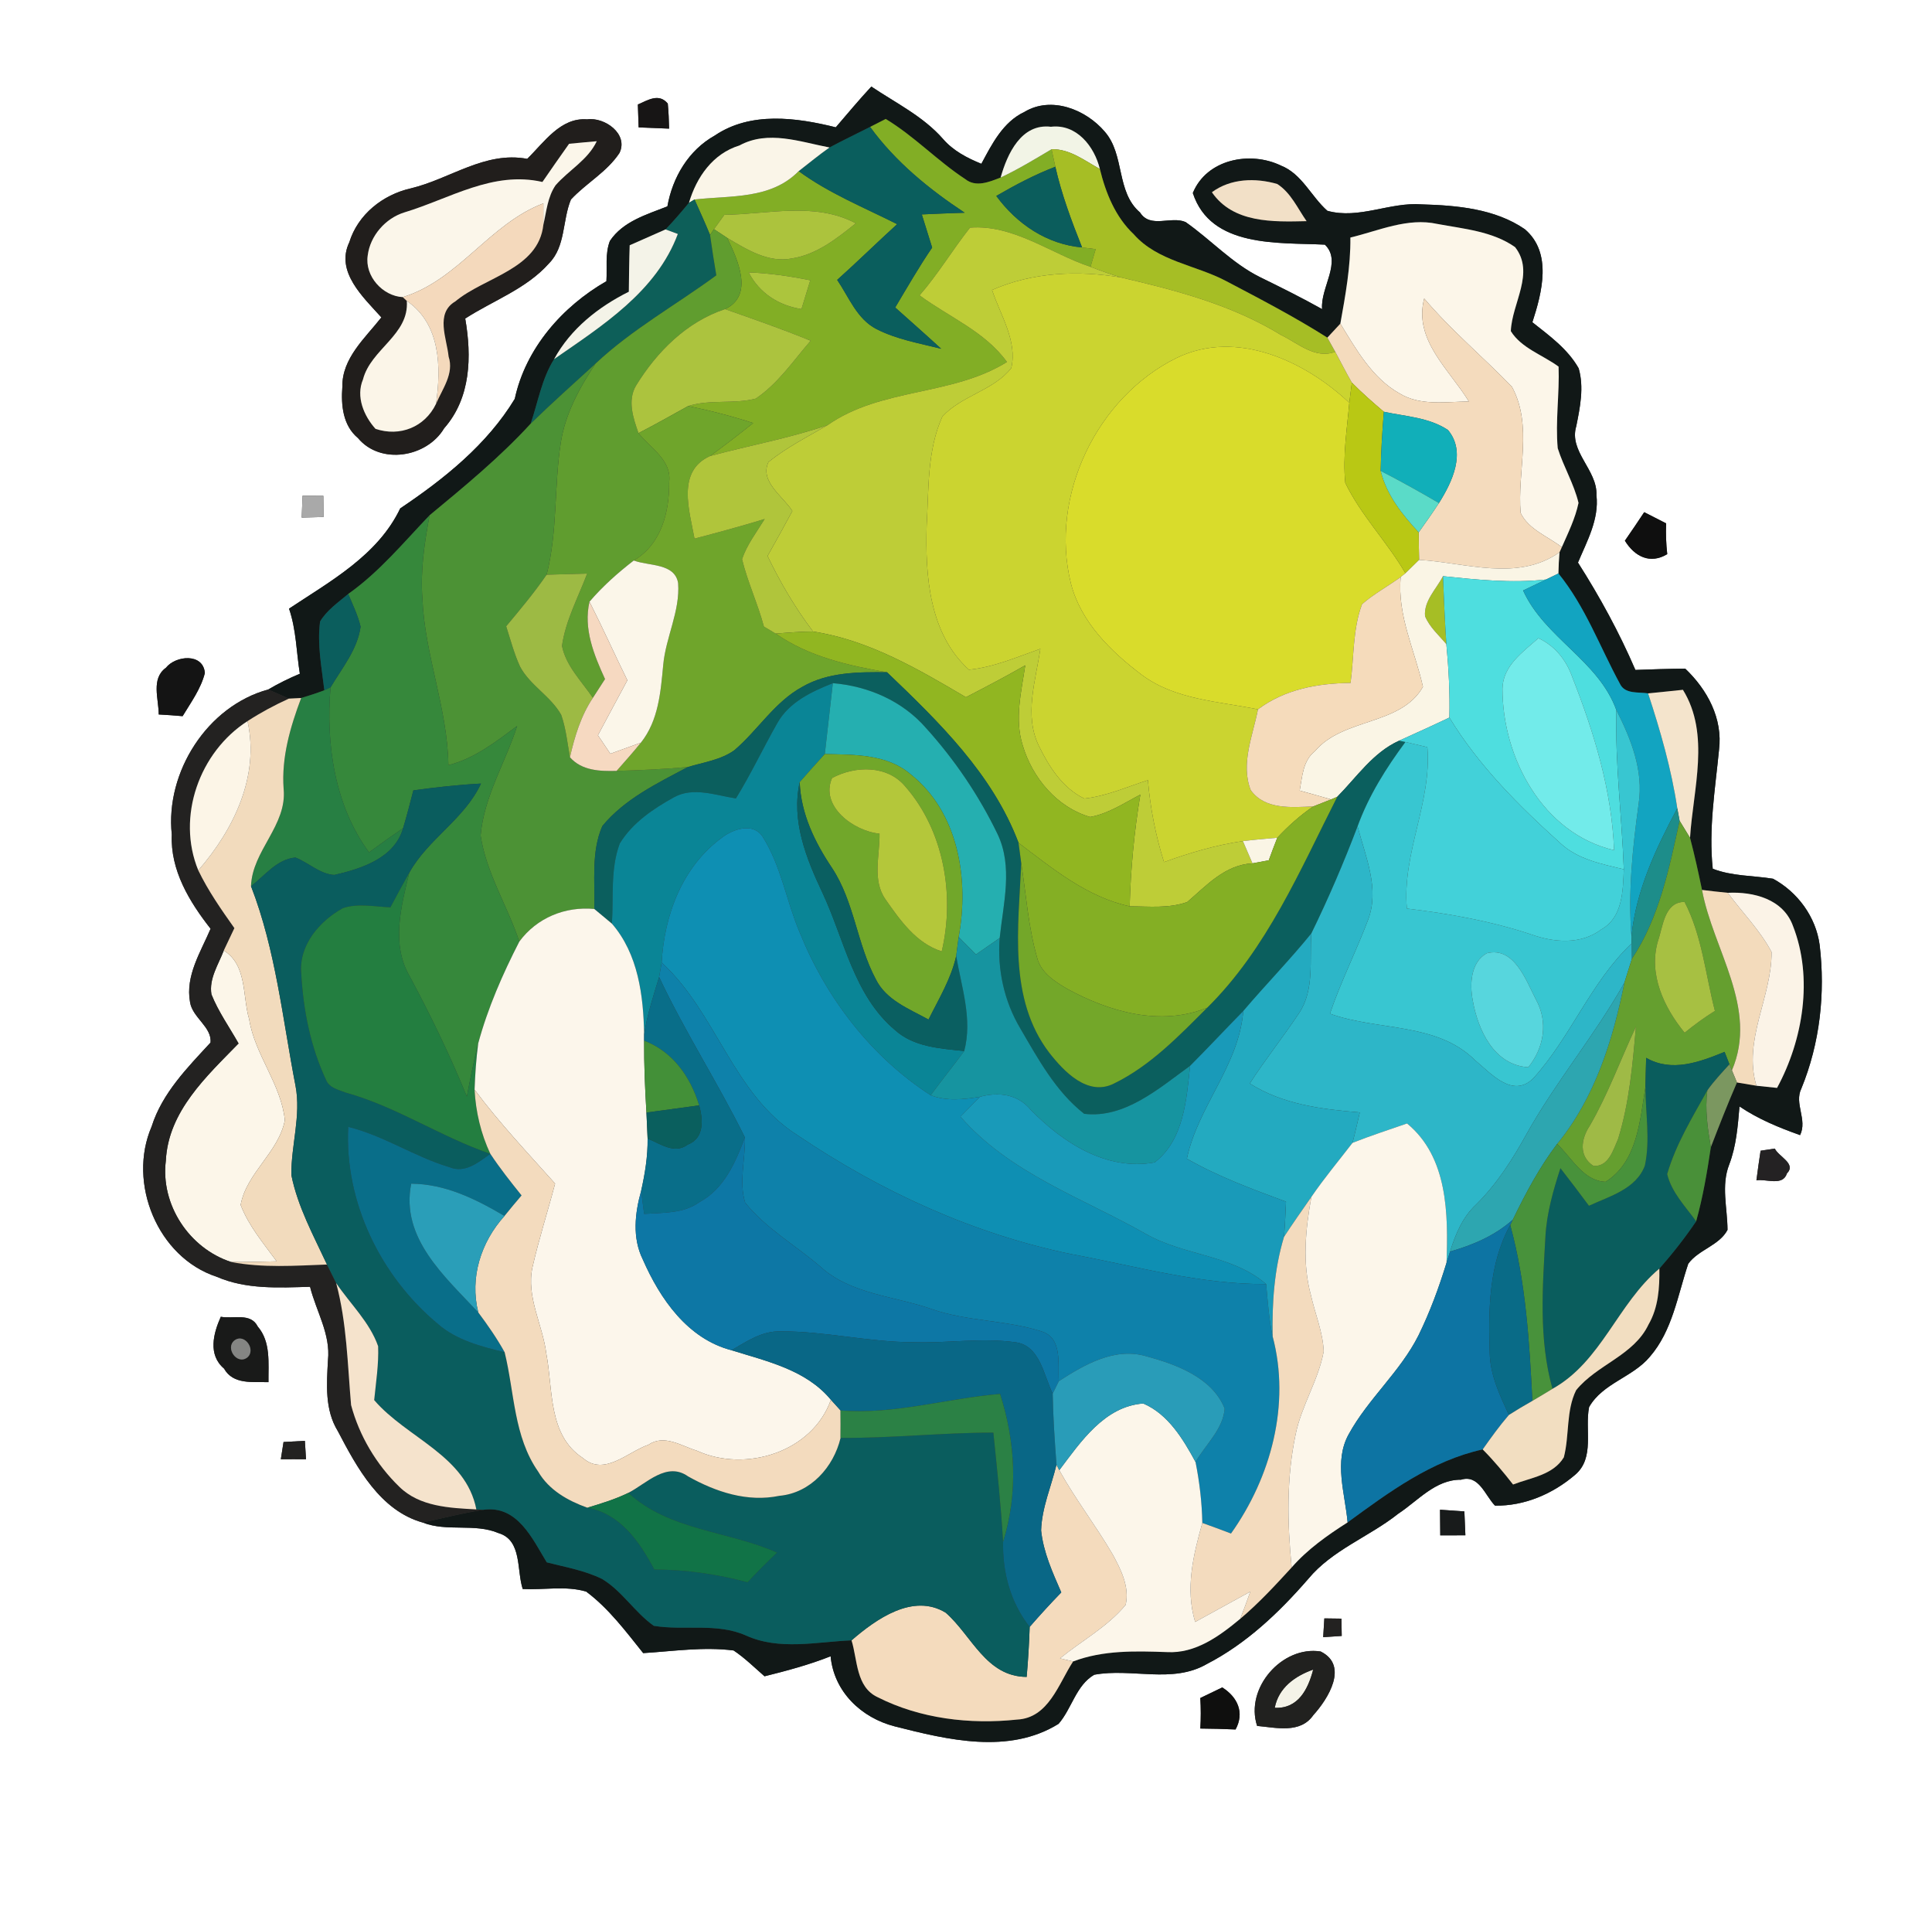 <?xml version="1.0" encoding="UTF-8" ?>
<!DOCTYPE svg PUBLIC "-//W3C//DTD SVG 1.1//EN" "http://www.w3.org/Graphics/SVG/1.1/DTD/svg11.dtd">
<svg width="250pt" height="248pt" viewBox="0 0 250 248" version="1.1" xmlns="http://www.w3.org/2000/svg">
<rect x="0" y="0" width="250" height="248" fill="#333333" stroke="none"/>
<g id="#ffffffff">
<path fill="#ffffff" opacity="1.00" d=" M 0.00 0.00 L 250.00 0.00 L 250.00 248.00 L 0.00 248.00 L 0.00 0.00 M 108.15 16.47 C 103.04 15.20 97.13 14.40 92.50 17.53 C 89.10 19.43 87.03 22.93 86.36 26.70 C 83.67 27.76 80.62 28.63 78.92 31.17 C 78.28 32.83 78.58 34.65 78.47 36.38 C 72.77 39.65 68.02 45.06 66.61 51.60 C 63.03 57.51 57.47 61.96 51.79 65.77 C 48.89 71.84 42.78 75.17 37.40 78.74 C 38.34 81.46 38.36 84.44 38.80 87.16 C 37.40 87.75 36.03 88.42 34.71 89.20 C 26.84 91.33 21.37 99.88 22.23 107.97 C 22.03 112.59 24.51 116.66 27.25 120.15 C 25.97 123.16 23.97 126.22 24.59 129.64 C 24.89 131.65 27.45 132.87 27.24 134.88 C 24.24 138.13 20.99 141.41 19.62 145.74 C 16.47 153.02 20.38 162.66 28.03 165.17 C 31.85 166.83 36.07 166.59 40.12 166.47 C 40.91 169.63 42.80 172.61 42.44 175.97 C 42.27 179.07 42.01 182.38 43.72 185.15 C 46.19 189.87 49.19 195.43 54.70 196.97 C 57.86 198.21 61.41 197.02 64.52 198.34 C 67.57 199.25 66.84 203.13 67.64 205.57 C 70.36 205.71 73.21 205.12 75.85 205.90 C 78.77 208.08 80.97 211.04 83.23 213.86 C 87.12 213.62 91.04 213.02 94.93 213.52 C 96.38 214.49 97.62 215.72 98.93 216.86 C 101.82 216.14 104.71 215.37 107.48 214.27 C 107.91 218.86 111.45 222.23 115.78 223.34 C 122.62 225.08 130.55 227.00 136.98 223.01 C 138.70 221.03 139.23 218.04 141.59 216.66 C 146.41 215.76 151.71 217.86 156.17 215.27 C 161.29 212.63 165.53 208.59 169.28 204.27 C 172.40 200.50 177.17 198.82 180.93 195.83 C 183.49 194.15 185.74 191.40 189.05 191.43 C 191.37 190.71 192.17 193.47 193.45 194.78 C 197.26 194.85 200.94 193.26 203.81 190.80 C 206.41 188.61 205.04 184.93 205.63 182.03 C 207.38 178.94 211.28 178.18 213.49 175.52 C 216.42 172.14 217.08 167.59 218.46 163.49 C 219.80 161.65 222.47 161.14 223.54 159.11 C 223.53 156.29 222.69 153.37 223.76 150.65 C 224.68 148.25 224.87 145.68 225.09 143.14 C 227.50 144.77 230.20 145.88 232.93 146.85 C 233.91 144.85 232.13 142.76 233.10 140.81 C 235.50 134.96 236.21 128.49 235.46 122.23 C 234.97 118.61 232.62 115.41 229.43 113.68 C 226.82 113.26 224.13 113.36 221.63 112.39 C 221.08 107.23 221.94 102.13 222.44 97.02 C 222.95 92.95 220.93 89.23 218.07 86.50 C 215.92 86.52 213.77 86.59 211.62 86.67 C 209.54 81.84 207.02 77.22 204.19 72.78 C 205.36 70.00 206.94 67.18 206.58 64.06 C 206.72 60.79 202.97 58.42 203.97 55.13 C 204.46 52.69 204.99 50.11 204.28 47.65 C 202.87 45.15 200.50 43.44 198.29 41.69 C 199.54 37.83 200.89 32.70 197.31 29.65 C 193.46 27.00 188.52 26.57 183.98 26.44 C 179.86 26.11 175.85 28.41 171.76 27.27 C 169.66 25.42 168.47 22.49 165.75 21.42 C 161.77 19.50 156.15 20.58 154.35 24.97 C 156.68 32.10 165.43 31.35 171.44 31.65 C 173.72 33.85 170.83 37.21 171.08 39.99 C 168.45 38.52 165.76 37.18 163.06 35.86 C 159.44 34.07 156.69 31.02 153.42 28.73 C 151.54 27.90 148.86 29.61 147.52 27.49 C 144.39 24.81 145.58 20.04 142.96 17.04 C 140.52 14.16 136.04 12.38 132.56 14.48 C 129.79 15.78 128.36 18.63 126.99 21.19 C 125.14 20.44 123.34 19.50 122.02 17.97 C 119.46 15.05 115.92 13.33 112.75 11.20 C 111.16 12.91 109.67 14.70 108.15 16.47 M 82.54 13.52 C 82.58 14.50 82.61 15.49 82.64 16.48 C 83.95 16.54 85.26 16.59 86.58 16.64 C 86.56 15.55 86.51 14.47 86.41 13.40 C 85.26 12.01 83.83 12.96 82.54 13.52 M 68.22 20.55 C 62.75 19.52 58.23 23.16 53.15 24.37 C 49.54 25.19 46.32 27.73 45.20 31.34 C 43.37 35.17 47.02 38.46 49.35 41.06 C 47.25 43.74 44.24 46.34 44.30 50.04 C 44.12 52.41 44.36 55.04 46.32 56.67 C 49.23 60.17 55.22 59.19 57.47 55.41 C 60.94 51.47 61.05 46.11 60.20 41.21 C 63.84 38.86 68.12 37.37 71.05 34.06 C 73.21 31.87 72.76 28.49 73.88 25.81 C 75.85 23.69 78.53 22.26 80.16 19.79 C 81.35 17.33 78.24 15.12 75.98 15.44 C 72.53 15.17 70.41 18.42 68.22 20.55 M 39.15 64.13 C 39.12 64.83 39.07 66.25 39.04 66.96 C 39.75 66.94 41.16 66.90 41.87 66.88 C 41.86 66.19 41.85 64.83 41.84 64.15 C 41.17 64.14 39.82 64.13 39.15 64.13 M 210.26 69.95 C 211.52 72.00 213.52 73.03 215.74 71.69 C 215.59 70.37 215.54 69.04 215.60 67.71 C 214.89 67.35 213.47 66.62 212.76 66.26 C 211.94 67.50 211.11 68.73 210.26 69.95 M 21.47 86.39 C 19.51 87.80 20.54 90.43 20.54 92.43 C 21.57 92.48 22.60 92.56 23.63 92.65 C 24.71 90.86 25.99 89.12 26.51 87.07 C 26.30 84.45 22.73 84.79 21.47 86.39 M 227.82 148.87 C 227.63 150.14 227.44 151.42 227.28 152.70 C 228.55 152.48 230.69 153.50 231.23 151.80 C 232.48 150.54 230.14 149.63 229.66 148.59 C 229.20 148.66 228.28 148.80 227.82 148.87 M 28.57 170.35 C 27.60 172.52 26.89 175.27 28.99 177.05 C 30.18 179.16 32.69 178.74 34.74 178.81 C 34.71 176.37 35.07 173.61 33.35 171.61 C 32.45 169.79 30.18 170.65 28.57 170.35 M 36.69 186.55 C 36.60 187.11 36.43 188.22 36.34 188.78 C 37.43 188.78 38.51 188.77 39.60 188.78 C 39.56 188.18 39.48 187.00 39.45 186.40 C 38.53 186.45 37.61 186.50 36.69 186.55 M 186.34 195.31 C 186.34 196.41 186.35 197.52 186.37 198.63 C 187.45 198.62 188.53 198.62 189.62 198.62 C 189.57 197.59 189.53 196.56 189.49 195.53 C 188.44 195.46 187.39 195.38 186.34 195.31 M 171.37 209.37 C 171.33 209.97 171.26 211.19 171.22 211.80 C 171.82 211.76 173.02 211.68 173.62 211.64 C 173.61 211.08 173.59 209.96 173.58 209.40 C 173.03 209.40 171.92 209.38 171.37 209.37 M 162.67 223.28 C 165.12 223.50 168.26 224.31 169.93 221.90 C 171.85 219.79 174.57 215.47 170.89 213.65 C 165.92 212.87 161.06 218.38 162.67 223.28 M 155.32 219.67 C 155.40 220.99 155.40 222.31 155.32 223.62 C 156.84 223.63 158.36 223.67 159.88 223.74 C 161.07 221.56 160.14 219.55 158.16 218.30 C 157.45 218.64 156.03 219.33 155.32 219.67 Z" />
</g>
<g id="#111817ff">
<path fill="#111817" opacity="1.00" d=" M 108.15 16.47 C 109.67 14.70 111.16 12.91 112.75 11.20 C 115.92 13.33 119.46 15.05 122.02 17.97 C 123.34 19.50 125.14 20.44 126.99 21.19 C 128.36 18.63 129.79 15.78 132.56 14.48 C 136.04 12.38 140.52 14.16 142.96 17.04 C 145.58 20.04 144.39 24.81 147.52 27.49 C 148.86 29.61 151.54 27.90 153.42 28.73 C 156.69 31.02 159.44 34.07 163.06 35.86 C 165.76 37.18 168.45 38.52 171.08 39.99 C 170.83 37.21 173.72 33.85 171.44 31.65 C 165.43 31.35 156.68 32.10 154.35 24.97 C 156.15 20.58 161.77 19.50 165.75 21.42 C 168.47 22.49 169.66 25.42 171.76 27.27 C 175.85 28.41 179.86 26.11 183.98 26.44 C 188.52 26.57 193.46 27.00 197.31 29.65 C 200.89 32.70 199.54 37.83 198.29 41.69 C 200.50 43.44 202.87 45.15 204.28 47.65 C 204.99 50.11 204.46 52.69 203.97 55.13 C 202.97 58.42 206.72 60.79 206.58 64.06 C 206.94 67.18 205.36 70.00 204.19 72.78 C 207.02 77.22 209.54 81.84 211.62 86.67 C 213.77 86.59 215.92 86.52 218.07 86.50 C 220.93 89.23 222.95 92.95 222.44 97.02 C 221.94 102.13 221.08 107.23 221.63 112.39 C 224.13 113.36 226.82 113.26 229.43 113.68 C 232.62 115.41 234.97 118.61 235.46 122.23 C 236.21 128.49 235.50 134.96 233.10 140.81 C 232.13 142.76 233.91 144.85 232.93 146.85 C 230.20 145.88 227.50 144.77 225.09 143.14 C 224.87 145.68 224.68 148.25 223.76 150.65 C 222.69 153.37 223.53 156.29 223.54 159.11 C 222.47 161.14 219.80 161.65 218.46 163.49 C 217.08 167.59 216.42 172.14 213.49 175.52 C 211.28 178.18 207.38 178.94 205.63 182.03 C 205.04 184.93 206.41 188.61 203.81 190.80 C 200.94 193.26 197.26 194.85 193.45 194.78 C 192.17 193.47 191.37 190.71 189.05 191.43 C 185.74 191.40 183.49 194.15 180.93 195.83 C 177.17 198.82 172.40 200.50 169.28 204.27 C 165.53 208.59 161.29 212.63 156.17 215.27 C 151.71 217.86 146.41 215.76 141.59 216.66 C 139.23 218.04 138.70 221.03 136.98 223.01 C 130.55 227.00 122.62 225.08 115.78 223.34 C 111.45 222.23 107.91 218.86 107.48 214.27 C 104.71 215.37 101.82 216.14 98.93 216.86 C 97.62 215.72 96.38 214.49 94.93 213.52 C 91.04 213.02 87.12 213.62 83.23 213.86 C 80.97 211.04 78.77 208.08 75.85 205.90 C 73.21 205.12 70.36 205.71 67.64 205.57 C 66.84 203.13 67.57 199.25 64.52 198.34 C 61.41 197.02 57.86 198.21 54.70 196.97 C 57.31 196.40 59.90 195.73 62.54 195.32 C 66.93 194.69 68.87 199.02 70.75 202.12 C 73.16 202.74 75.67 203.16 77.93 204.28 C 80.52 205.85 82.13 208.58 84.60 210.33 C 88.54 210.98 92.72 209.91 96.50 211.57 C 100.85 213.55 105.63 212.40 110.19 212.21 C 110.97 214.74 110.75 218.25 113.56 219.56 C 119.06 222.35 125.51 223.11 131.60 222.46 C 135.70 222.26 136.97 217.83 138.86 214.94 C 142.77 213.46 146.92 213.59 151.02 213.73 C 154.69 213.94 157.81 211.65 160.49 209.42 C 162.89 207.40 165.02 205.09 167.14 202.78 C 169.20 200.42 171.76 198.62 174.38 196.95 C 179.76 193.02 185.22 188.97 191.86 187.51 C 193.27 188.93 194.56 190.47 195.79 192.05 C 198.08 191.16 200.98 190.83 202.36 188.53 C 203.10 185.68 202.63 182.52 203.95 179.85 C 206.63 176.53 211.41 175.37 213.32 171.35 C 214.59 169.16 214.76 166.59 214.72 164.12 C 216.43 162.18 218.03 160.14 219.48 158.00 C 220.36 154.86 220.90 151.64 221.38 148.42 C 222.46 145.61 223.56 142.80 224.76 140.04 C 225.39 140.15 226.65 140.35 227.28 140.46 C 227.95 140.53 229.28 140.67 229.95 140.74 C 233.32 134.53 234.64 126.49 232.01 119.79 C 230.75 116.30 226.91 115.34 223.57 115.50 C 222.46 115.39 221.35 115.27 220.24 115.13 C 219.77 112.87 219.28 110.62 218.69 108.39 C 219.08 102.09 221.34 95.02 217.77 89.24 C 216.27 89.39 214.77 89.56 213.26 89.70 C 212.04 89.50 210.28 89.83 209.63 88.48 C 207.02 83.69 205.15 78.47 201.66 74.19 C 201.68 73.28 201.72 72.37 201.80 71.45 L 202.10 70.79 C 202.92 68.93 203.84 67.07 204.26 65.06 C 203.67 62.59 202.33 60.40 201.57 57.99 C 201.25 54.48 201.81 50.95 201.68 47.43 C 199.63 45.92 196.86 45.04 195.50 42.84 C 195.64 39.21 198.66 35.31 196.05 31.97 C 193.13 29.91 189.41 29.61 185.99 28.97 C 182.14 28.12 178.42 29.85 174.74 30.73 C 174.78 34.49 174.10 38.19 173.44 41.87 C 173.02 42.32 172.18 43.23 171.76 43.68 C 167.53 41.00 163.09 38.69 158.66 36.36 C 154.72 34.27 149.79 33.81 146.70 30.30 C 144.32 28.05 143.09 24.98 142.32 21.86 C 141.62 18.95 139.31 16.00 135.99 16.40 C 132.15 15.94 130.34 19.91 129.48 22.97 C 128.03 23.52 126.29 24.29 124.89 23.16 C 121.29 20.80 118.31 17.62 114.61 15.39 C 114.11 15.65 113.10 16.16 112.59 16.42 C 110.84 17.31 109.07 18.15 107.34 19.08 C 103.51 18.35 99.40 16.80 95.68 18.82 C 92.23 19.88 90.13 22.92 89.15 26.24 C 88.17 27.42 87.18 28.58 86.12 29.68 C 84.57 30.37 83.03 31.05 81.48 31.73 C 81.41 33.73 81.40 35.74 81.37 37.74 C 77.42 39.71 73.85 42.53 71.70 46.46 C 70.10 49.00 69.62 52.02 68.67 54.81 C 64.68 59.16 60.12 62.91 55.59 66.66 C 52.21 70.19 49.08 74.00 45.06 76.84 C 43.77 77.93 42.31 78.92 41.42 80.40 C 41.02 83.37 41.63 86.35 41.97 89.30 C 40.99 89.67 39.99 90.00 38.97 90.30 C 38.57 90.32 37.78 90.36 37.38 90.38 C 36.71 90.09 35.38 89.49 34.71 89.20 C 36.03 88.42 37.40 87.75 38.80 87.16 C 38.36 84.44 38.34 81.46 37.40 78.74 C 42.78 75.17 48.89 71.84 51.79 65.77 C 57.47 61.96 63.03 57.51 66.61 51.60 C 68.02 45.06 72.77 39.65 78.47 36.38 C 78.58 34.65 78.28 32.83 78.92 31.17 C 80.62 28.63 83.67 27.76 86.36 26.70 C 87.03 22.93 89.10 19.43 92.50 17.53 C 97.13 14.40 103.04 15.20 108.15 16.47 M 156.82 24.87 C 159.58 28.89 164.76 28.71 169.07 28.61 C 167.90 26.94 167.04 24.93 165.27 23.80 C 162.46 22.99 159.25 23.07 156.82 24.87 Z" />
</g>
<g id="#171515ff">
<path fill="#171515" opacity="1.00" d=" M 82.54 13.52 C 83.83 12.96 85.26 12.01 86.41 13.40 C 86.51 14.47 86.56 15.55 86.58 16.64 C 85.26 16.59 83.95 16.54 82.64 16.48 C 82.61 15.49 82.58 14.50 82.54 13.52 Z" />
</g>
<g id="#82ae25ff">
<path fill="#82ae25" opacity="1.00" d=" M 112.59 16.42 C 113.10 16.16 114.11 15.65 114.61 15.39 C 118.31 17.62 121.29 20.80 124.89 23.16 C 126.29 24.29 128.03 23.52 129.48 22.97 C 131.76 21.90 133.91 20.59 136.07 19.31 C 136.19 19.87 136.44 21.00 136.56 21.57 C 133.91 22.59 131.38 23.92 128.92 25.35 C 131.58 28.98 135.47 31.61 140.02 32.01 C 140.46 32.06 141.34 32.18 141.78 32.23 C 141.62 32.81 141.28 33.95 141.11 34.52 C 135.97 32.81 131.14 29.01 125.52 29.45 C 123.26 32.31 121.39 35.46 118.99 38.21 C 122.80 41.03 127.45 42.88 130.30 46.83 C 123.16 51.27 114.06 50.12 107.09 55.00 C 102.13 56.70 96.95 57.63 91.90 58.99 C 93.78 57.61 95.64 56.19 97.46 54.73 C 94.70 53.84 91.89 53.11 89.05 52.53 C 91.89 51.63 94.96 52.31 97.79 51.57 C 100.68 49.63 102.65 46.67 104.90 44.08 C 101.26 42.59 97.54 41.29 93.82 39.99 C 97.61 38.23 95.44 33.54 94.10 30.78 C 96.61 32.26 99.43 34.05 102.49 33.43 C 105.69 32.93 108.29 30.85 110.74 28.89 C 105.46 26.08 99.39 27.72 93.73 27.79 C 93.39 28.26 92.72 29.18 92.39 29.65 L 91.88 30.40 C 91.25 28.85 90.55 27.33 89.87 25.81 C 94.55 25.27 99.73 25.83 103.35 22.14 C 107.26 25.01 111.78 26.83 116.09 29.00 C 113.48 31.38 110.96 33.85 108.33 36.21 C 109.85 38.44 110.88 41.27 113.41 42.57 C 116.03 43.91 118.96 44.41 121.79 45.12 C 119.83 43.32 117.83 41.56 115.84 39.78 C 117.40 37.17 118.91 34.53 120.62 32.03 C 120.18 30.60 119.73 29.17 119.28 27.74 C 121.13 27.65 122.98 27.58 124.83 27.52 C 120.22 24.47 115.87 20.93 112.59 16.42 M 96.88 35.24 C 98.26 37.92 100.77 39.53 103.71 39.98 C 104.09 38.74 104.47 37.50 104.85 36.26 C 102.22 35.73 99.56 35.34 96.88 35.24 Z" />
</g>
<g id="#211e1cff">
<path fill="#211e1c" opacity="1.00" d=" M 68.22 20.55 C 70.41 18.42 72.53 15.17 75.98 15.44 C 78.24 15.12 81.35 17.33 80.16 19.79 C 78.53 22.26 75.85 23.69 73.88 25.81 C 72.76 28.49 73.21 31.87 71.05 34.06 C 68.12 37.37 63.84 38.86 60.20 41.21 C 61.05 46.11 60.94 51.47 57.47 55.41 C 55.22 59.19 49.23 60.17 46.32 56.67 C 44.36 55.04 44.12 52.41 44.30 50.04 C 44.24 46.34 47.25 43.74 49.35 41.06 C 47.02 38.46 43.37 35.17 45.20 31.34 C 46.32 27.73 49.54 25.19 53.15 24.37 C 58.23 23.16 62.75 19.52 68.22 20.55 M 73.64 18.60 C 72.47 20.24 71.33 21.89 70.19 23.54 C 63.77 22.07 58.20 25.71 52.32 27.48 C 49.87 28.24 47.89 30.51 47.58 33.06 C 47.18 35.71 49.50 38.30 52.12 38.44 L 52.64 38.93 C 52.97 43.32 47.98 45.15 46.97 49.09 C 46.03 51.31 47.08 53.80 48.59 55.48 C 51.74 56.54 54.97 55.26 56.42 52.25 C 57.24 50.31 58.78 48.34 58.05 46.13 C 57.82 43.77 56.29 40.54 58.92 38.99 C 62.71 35.83 69.68 34.84 70.31 29.08 C 70.71 27.35 70.86 25.47 71.89 23.97 C 73.60 22.01 76.07 20.70 77.22 18.27 C 76.02 18.37 74.83 18.49 73.64 18.60 Z" />
</g>
<g id="#0a5e5dff">
<path fill="#0a5e5d" opacity="1.00" d=" M 107.34 19.08 C 109.07 18.15 110.84 17.31 112.59 16.42 C 115.87 20.93 120.22 24.47 124.83 27.52 C 122.98 27.58 121.13 27.65 119.28 27.74 C 119.73 29.17 120.18 30.60 120.62 32.03 C 118.91 34.53 117.40 37.17 115.84 39.78 C 117.83 41.56 119.83 43.32 121.79 45.12 C 118.96 44.41 116.03 43.91 113.41 42.57 C 110.88 41.27 109.85 38.44 108.33 36.21 C 110.96 33.85 113.48 31.38 116.09 29.00 C 111.78 26.83 107.26 25.01 103.35 22.14 C 104.68 21.11 105.97 20.04 107.34 19.08 Z" />
</g>
<g id="#f2f4e6ff">
<path fill="#f2f4e6" opacity="1.00" d=" M 129.48 22.97 C 130.34 19.91 132.15 15.94 135.99 16.40 C 139.31 16.00 141.62 18.95 142.32 21.86 C 140.35 20.79 138.43 19.24 136.07 19.31 C 133.91 20.59 131.76 21.90 129.48 22.97 Z" />
</g>
<g id="#fbf6eaff">
<path fill="#fbf6ea" opacity="1.00" d=" M 73.64 18.60 C 74.83 18.49 76.02 18.37 77.22 18.27 C 76.07 20.70 73.60 22.01 71.89 23.97 C 70.86 25.47 70.71 27.35 70.31 29.08 C 70.31 28.39 70.31 27.00 70.31 26.31 C 63.31 28.97 59.37 36.21 52.12 38.44 C 49.50 38.30 47.18 35.71 47.58 33.06 C 47.89 30.51 49.87 28.24 52.32 27.48 C 58.20 25.71 63.77 22.07 70.19 23.54 C 71.33 21.89 72.47 20.24 73.64 18.60 Z" />
</g>
<g id="#faf5e8ff">
<path fill="#faf5e8" opacity="1.00" d=" M 95.68 18.82 C 99.40 16.80 103.51 18.35 107.34 19.08 C 105.97 20.04 104.68 21.11 103.35 22.14 C 99.73 25.83 94.55 25.27 89.87 25.81 L 89.15 26.24 C 90.13 22.92 92.23 19.88 95.68 18.82 Z" />
</g>
<g id="#a6be25ff">
<path fill="#a6be25" opacity="1.00" d=" M 136.07 19.31 C 138.43 19.24 140.35 20.79 142.32 21.86 C 143.09 24.98 144.32 28.05 146.70 30.30 C 149.79 33.81 154.72 34.27 158.66 36.36 C 163.09 38.69 167.53 41.00 171.76 43.68 C 172.01 44.14 172.52 45.05 172.78 45.51 C 170.17 46.50 167.95 44.38 165.75 43.33 C 159.45 39.46 152.25 37.57 145.11 35.91 C 143.76 35.50 142.43 35.03 141.11 34.52 C 141.28 33.95 141.62 32.81 141.78 32.23 C 141.34 32.18 140.46 32.06 140.02 32.01 C 138.66 28.60 137.37 25.15 136.56 21.57 C 136.44 21.00 136.19 19.87 136.07 19.31 Z" />
<path fill="#a6be25" opacity="1.00" d=" M 184.40 79.72 C 184.22 77.73 185.87 76.20 186.72 74.54 C 186.84 77.47 186.96 80.41 187.16 83.34 C 186.19 82.18 184.99 81.15 184.40 79.72 Z" />
</g>
<g id="#0b5d5cff">
<path fill="#0b5d5c" opacity="1.00" d=" M 128.92 25.35 C 131.38 23.92 133.91 22.59 136.56 21.57 C 137.37 25.15 138.66 28.60 140.02 32.01 C 135.47 31.61 131.58 28.98 128.92 25.35 Z" />
</g>
<g id="#f2e0c7ff">
<path fill="#f2e0c7" opacity="1.00" d=" M 156.82 24.87 C 159.25 23.07 162.46 22.99 165.27 23.80 C 167.04 24.93 167.90 26.94 169.07 28.61 C 164.76 28.71 159.58 28.89 156.82 24.87 Z" />
</g>
<g id="#f4d9bcff">
<path fill="#f4d9bc" opacity="1.00" d=" M 52.12 38.44 C 59.37 36.21 63.31 28.97 70.31 26.31 C 70.31 27.00 70.31 28.39 70.31 29.08 C 69.68 34.84 62.71 35.83 58.92 38.99 C 56.29 40.54 57.82 43.77 58.05 46.13 C 58.78 48.34 57.24 50.31 56.42 52.25 C 57.10 47.50 57.02 41.93 52.64 38.93 L 52.12 38.44 Z" />
</g>
<g id="#0d5f59ff">
<path fill="#0d5f59" opacity="1.00" d=" M 89.15 26.24 L 89.87 25.81 C 90.55 27.33 91.25 28.85 91.88 30.40 C 92.12 32.14 92.40 33.88 92.69 35.62 C 87.50 39.44 81.79 42.60 77.07 47.03 C 74.25 49.61 71.40 52.15 68.67 54.81 C 69.62 52.02 70.10 49.00 71.70 46.46 C 77.94 42.13 84.93 37.73 87.71 30.27 C 87.31 30.12 86.52 29.83 86.12 29.68 C 87.18 28.58 88.17 27.42 89.15 26.24 Z" />
</g>
<g id="#acc33dff">
<path fill="#acc33d" opacity="1.00" d=" M 93.73 27.79 C 99.39 27.72 105.46 26.08 110.74 28.89 C 108.29 30.85 105.69 32.93 102.49 33.43 C 99.43 34.05 96.61 32.26 94.10 30.78 C 93.67 30.50 92.82 29.93 92.39 29.65 C 92.72 29.18 93.39 28.26 93.73 27.79 Z" />
</g>
<g id="#becd37ff">
<path fill="#becd37" opacity="1.00" d=" M 118.99 38.21 C 121.39 35.46 123.26 32.31 125.52 29.45 C 131.14 29.01 135.97 32.81 141.11 34.52 C 142.43 35.03 143.76 35.50 145.11 35.91 C 139.50 34.94 133.64 35.21 128.37 37.51 C 129.44 40.76 131.68 44.11 130.86 47.61 C 128.59 50.52 124.43 51.16 121.94 53.89 C 119.96 58.27 120.19 63.27 119.91 67.98 C 119.72 74.47 120.23 81.99 125.38 86.64 C 128.60 86.32 131.60 85.00 134.62 83.94 C 134.02 88.05 132.49 92.52 134.43 96.50 C 135.74 99.19 137.52 101.98 140.31 103.31 C 143.17 103.00 145.83 101.80 148.54 100.93 C 148.84 104.53 149.54 108.08 150.62 111.53 C 153.94 110.33 157.33 109.32 160.83 108.81 C 161.25 109.77 161.66 110.73 162.07 111.69 C 158.51 111.88 156.14 114.54 153.63 116.69 C 151.26 117.55 148.66 117.25 146.18 117.25 C 146.31 112.41 146.77 107.58 147.56 102.80 C 145.46 103.89 143.43 105.27 141.06 105.69 C 136.78 104.45 133.58 100.62 132.34 96.43 C 131.26 93.04 132.16 89.48 132.67 86.07 C 130.15 87.52 127.57 88.86 124.99 90.20 C 118.79 86.55 112.44 82.81 105.21 81.70 C 102.91 78.66 100.97 75.37 99.32 71.93 C 100.42 70.00 101.47 68.06 102.53 66.11 C 101.32 64.20 98.26 62.30 99.44 59.77 C 101.78 57.88 104.49 56.51 107.09 55.00 C 114.06 50.12 123.16 51.27 130.30 46.83 C 127.45 42.88 122.80 41.03 118.99 38.21 Z" />
</g>
<g id="#fcf6e9ff">
<path fill="#fcf6e9" opacity="1.00" d=" M 174.74 30.73 C 178.42 29.85 182.14 28.12 185.99 28.97 C 189.41 29.61 193.13 29.91 196.05 31.97 C 198.66 35.31 195.64 39.21 195.50 42.84 C 196.86 45.04 199.63 45.92 201.68 47.43 C 201.81 50.95 201.25 54.48 201.57 57.99 C 202.33 60.40 203.67 62.59 204.26 65.06 C 203.84 67.07 202.92 68.93 202.10 70.79 C 200.31 69.40 197.78 68.49 196.77 66.36 C 196.31 60.97 198.38 55.06 195.64 50.03 C 191.91 46.18 187.77 42.72 184.29 38.62 C 182.89 43.99 187.55 47.80 190.07 51.94 C 187.07 51.97 183.80 52.54 181.10 50.90 C 177.55 48.90 175.50 45.22 173.44 41.87 C 174.10 38.19 174.78 34.49 174.74 30.73 Z" />
<path fill="#fcf6e9" opacity="1.00" d=" M 28.96 122.96 C 32.00 124.88 31.35 128.83 32.24 131.85 C 32.98 136.48 36.38 140.24 36.86 144.91 C 36.07 149.07 31.89 151.73 31.14 155.88 C 32.18 158.60 34.10 160.85 35.80 163.18 C 33.83 163.22 31.86 163.29 29.90 163.26 C 24.48 161.49 20.75 155.84 21.46 150.15 C 21.77 143.77 26.72 139.25 30.87 134.99 C 29.68 132.88 28.26 130.89 27.36 128.64 C 27.02 126.61 28.27 124.77 28.96 122.96 Z" />
</g>
<g id="#f4f3e8ff">
<path fill="#f4f3e8" opacity="1.00" d=" M 81.48 31.73 C 83.03 31.05 84.57 30.37 86.12 29.68 C 86.52 29.83 87.31 30.12 87.71 30.27 C 84.93 37.73 77.94 42.13 71.70 46.46 C 73.85 42.53 77.42 39.71 81.37 37.74 C 81.40 35.74 81.41 33.73 81.48 31.73 Z" />
<path fill="#f4f3e8" opacity="1.00" d=" M 164.95 220.94 C 165.45 218.33 167.57 216.83 169.93 215.99 C 169.26 218.54 167.99 221.08 164.95 220.94 Z" />
</g>
<g id="#609d2fff">
<path fill="#609d2f" opacity="1.00" d=" M 91.88 30.40 L 92.39 29.65 C 92.82 29.93 93.67 30.50 94.10 30.78 C 95.44 33.54 97.61 38.23 93.82 39.99 C 88.85 41.63 84.99 45.51 82.30 49.89 C 81.16 51.82 81.94 54.09 82.62 56.03 C 84.16 57.96 86.94 59.53 86.59 62.36 C 86.63 66.23 85.57 70.43 82.01 72.51 C 79.94 74.11 77.98 75.85 76.28 77.84 C 75.47 81.34 76.86 84.73 78.29 87.85 C 77.76 88.66 77.24 89.47 76.72 90.28 C 75.27 88.14 73.24 86.16 72.72 83.56 C 73.19 80.26 74.82 77.28 75.98 74.20 C 74.23 74.25 72.48 74.30 70.73 74.35 C 72.17 68.77 71.68 62.96 72.56 57.30 C 73.13 53.55 74.99 50.15 77.07 47.03 C 81.79 42.60 87.50 39.44 92.69 35.62 C 92.40 33.88 92.12 32.14 91.88 30.40 Z" />
</g>
<g id="#acc53dff">
<path fill="#acc53d" opacity="1.00" d=" M 96.88 35.24 C 99.56 35.34 102.22 35.73 104.85 36.26 C 104.47 37.50 104.09 38.74 103.71 39.98 C 100.77 39.53 98.26 37.92 96.88 35.24 Z" />
</g>
<g id="#cbd430ff">
<path fill="#cbd430" opacity="1.00" d=" M 128.37 37.51 C 133.64 35.21 139.50 34.94 145.11 35.91 C 152.25 37.57 159.45 39.46 165.75 43.33 C 167.95 44.38 170.17 46.50 172.78 45.51 C 173.50 46.83 174.17 48.19 174.93 49.50 C 174.85 50.15 174.68 51.45 174.60 52.11 C 168.84 46.68 160.02 42.58 152.30 46.28 C 141.91 51.37 135.78 64.18 138.57 75.46 C 139.84 80.46 143.72 84.26 147.71 87.28 C 152.04 90.53 157.67 90.73 162.78 91.77 C 162.12 95.16 160.51 98.81 161.84 102.21 C 163.67 104.79 167.17 104.44 169.93 104.33 C 168.23 105.49 166.68 106.87 165.28 108.38 C 163.79 108.51 162.31 108.63 160.83 108.81 C 157.33 109.32 153.94 110.33 150.62 111.53 C 149.54 108.08 148.84 104.53 148.54 100.93 C 145.83 101.80 143.17 103.00 140.31 103.31 C 137.52 101.98 135.74 99.19 134.43 96.50 C 132.49 92.52 134.02 88.05 134.62 83.94 C 131.60 85.00 128.60 86.32 125.38 86.64 C 120.23 81.99 119.72 74.47 119.91 67.98 C 120.19 63.27 119.96 58.27 121.94 53.89 C 124.43 51.16 128.59 50.52 130.86 47.61 C 131.68 44.11 129.44 40.76 128.37 37.51 Z" />
</g>
<g id="#fbf5e8ff">
<path fill="#fbf5e8" opacity="1.00" d=" M 52.64 38.93 C 57.02 41.93 57.10 47.50 56.42 52.25 C 54.97 55.26 51.74 56.54 48.59 55.48 C 47.08 53.80 46.03 51.31 46.97 49.09 C 47.98 45.15 52.97 43.32 52.64 38.93 Z" />
</g>
<g id="#f4dbbdff">
<path fill="#f4dbbd" opacity="1.00" d=" M 190.07 51.94 C 187.55 47.80 182.89 43.99 184.29 38.62 C 187.77 42.72 191.91 46.18 195.64 50.03 C 198.38 55.06 196.31 60.97 196.77 66.36 C 197.78 68.49 200.31 69.40 202.10 70.79 L 201.80 71.45 C 196.35 75.29 189.66 72.78 183.63 72.43 C 183.60 71.24 183.59 70.06 183.58 68.87 C 184.47 67.62 185.36 66.36 186.20 65.08 C 187.91 62.36 189.77 58.51 187.37 55.63 C 184.93 54.00 181.86 53.87 179.07 53.27 C 177.65 52.06 176.24 50.83 174.93 49.50 C 174.17 48.19 173.50 46.83 172.78 45.51 C 172.52 45.05 172.01 44.14 171.76 43.68 C 172.18 43.23 173.02 42.32 173.44 41.87 C 175.50 45.22 177.55 48.90 181.10 50.90 C 183.80 52.54 187.07 51.97 190.07 51.94 Z" />
<path fill="#f4dbbd" opacity="1.00" d=" M 136.71 189.48 L 137.07 190.20 C 139.15 193.95 141.79 197.35 143.96 201.06 C 145.04 203.03 146.19 205.30 145.66 207.62 C 143.31 210.46 140.00 212.24 137.17 214.54 C 137.59 214.64 138.44 214.84 138.86 214.94 C 136.97 217.83 135.70 222.26 131.60 222.46 C 125.51 223.11 119.06 222.35 113.56 219.56 C 110.75 218.25 110.97 214.74 110.19 212.21 C 113.38 209.45 118.15 206.06 122.37 208.63 C 125.75 211.58 127.58 216.91 132.85 216.94 C 133.04 214.79 133.17 212.63 133.24 210.47 C 134.56 208.95 135.92 207.46 137.33 206.01 C 136.21 203.43 135.01 200.82 134.72 197.99 C 134.81 195.05 136.03 192.31 136.71 189.48 Z" />
</g>
<g id="#acc33eff">
<path fill="#acc33e" opacity="1.00" d=" M 82.30 49.89 C 84.99 45.51 88.85 41.63 93.82 39.99 C 97.54 41.29 101.26 42.59 104.90 44.08 C 102.65 46.67 100.68 49.63 97.79 51.57 C 94.96 52.31 91.89 51.63 89.05 52.53 C 86.91 53.71 84.80 54.92 82.62 56.03 C 81.94 54.09 81.16 51.82 82.30 49.89 Z" />
</g>
<g id="#d9dc2bff">
<path fill="#d9dc2b" opacity="1.00" d=" M 152.30 46.28 C 160.02 42.58 168.84 46.68 174.60 52.11 C 174.30 55.55 173.73 59.02 174.08 62.47 C 176.12 66.69 179.51 70.11 181.86 74.16 L 181.25 74.65 C 179.60 75.84 177.79 76.82 176.25 78.16 C 175.03 81.39 175.22 84.96 174.76 88.35 C 170.52 88.39 166.24 89.17 162.78 91.77 C 157.67 90.73 152.04 90.53 147.71 87.28 C 143.72 84.26 139.84 80.46 138.57 75.46 C 135.78 64.18 141.91 51.37 152.30 46.28 Z" />
</g>
<g id="#4c9235ff">
<path fill="#4c9235" opacity="1.00" d=" M 68.67 54.81 C 71.40 52.15 74.25 49.61 77.07 47.03 C 74.99 50.15 73.13 53.55 72.56 57.30 C 71.68 62.96 72.17 68.77 70.73 74.35 C 69.13 76.68 67.31 78.85 65.50 81.02 C 66.06 82.78 66.53 84.57 67.30 86.25 C 68.61 88.69 71.27 90.07 72.62 92.48 C 73.24 94.25 73.42 96.13 73.75 97.97 C 75.29 99.71 77.63 99.79 79.79 99.73 C 82.87 99.65 85.95 99.50 89.01 99.23 C 85.07 101.32 80.82 103.36 77.94 106.87 C 76.48 110.22 77.01 114.02 76.90 117.59 C 73.12 117.24 69.47 118.73 67.20 121.81 C 65.66 117.19 62.92 112.94 62.19 108.09 C 62.62 103.07 65.40 98.65 66.92 93.92 C 64.17 95.96 61.41 98.13 58.02 98.99 C 57.92 91.66 54.96 84.76 54.66 77.45 C 54.38 73.82 54.93 70.21 55.59 66.66 C 60.12 62.91 64.68 59.16 68.67 54.81 Z" />
</g>
<g id="#b9c814ff">
<path fill="#b9c814" opacity="1.00" d=" M 174.60 52.11 C 174.68 51.45 174.85 50.15 174.93 49.50 C 176.24 50.83 177.65 52.06 179.07 53.27 C 178.87 55.82 178.70 58.37 178.66 60.92 C 179.42 64.04 181.45 66.57 183.58 68.87 C 183.59 70.06 183.60 71.24 183.63 72.43 C 183.19 72.86 182.30 73.73 181.86 74.16 C 179.51 70.11 176.12 66.69 174.08 62.47 C 173.73 59.02 174.30 55.55 174.60 52.11 Z" />
</g>
<g id="#6fa52bff">
<path fill="#6fa52b" opacity="1.00" d=" M 82.62 56.03 C 84.80 54.92 86.91 53.71 89.05 52.53 C 91.89 53.11 94.70 53.84 97.46 54.73 C 95.64 56.19 93.78 57.61 91.90 58.99 C 87.52 60.94 89.21 66.05 89.87 69.68 C 92.91 68.88 95.94 68.07 98.95 67.14 C 97.91 68.84 96.66 70.45 96.02 72.34 C 96.74 75.31 98.06 78.10 98.85 81.06 C 99.23 81.29 100.00 81.74 100.38 81.97 C 104.65 84.95 109.74 86.10 114.78 86.97 C 111.07 86.93 107.14 86.94 103.83 88.85 C 100.22 90.81 98.08 94.46 95.02 97.06 C 93.26 98.32 91.04 98.61 89.01 99.23 C 85.95 99.50 82.87 99.65 79.79 99.73 C 80.85 98.52 81.92 97.33 82.93 96.08 C 85.21 93.22 85.49 89.53 85.82 86.04 C 86.14 82.45 88.02 79.08 87.75 75.44 C 87.32 72.82 83.94 73.25 82.01 72.51 C 85.57 70.43 86.63 66.23 86.59 62.36 C 86.94 59.53 84.16 57.96 82.62 56.03 Z" />
</g>
<g id="#11afb9ff">
<path fill="#11afb9" opacity="1.00" d=" M 179.07 53.27 C 181.86 53.87 184.93 54.00 187.37 55.63 C 189.77 58.51 187.91 62.36 186.20 65.08 C 183.72 63.63 181.21 62.23 178.66 60.92 C 178.70 58.37 178.87 55.82 179.07 53.27 Z" />
</g>
<g id="#b0c53bff">
<path fill="#b0c53b" opacity="1.00" d=" M 91.90 58.99 C 96.95 57.63 102.13 56.70 107.09 55.00 C 104.49 56.51 101.78 57.88 99.44 59.77 C 98.26 62.30 101.32 64.20 102.53 66.11 C 101.47 68.06 100.42 70.00 99.32 71.93 C 100.97 75.37 102.91 78.66 105.21 81.70 C 103.60 81.71 101.99 81.84 100.38 81.97 C 100.00 81.74 99.23 81.29 98.85 81.06 C 98.06 78.10 96.74 75.31 96.02 72.34 C 96.66 70.45 97.91 68.84 98.95 67.14 C 95.94 68.07 92.91 68.88 89.87 69.68 C 89.21 66.05 87.52 60.94 91.90 58.99 Z" />
</g>
<g id="#5adbc8ff">
<path fill="#5adbc8" opacity="1.00" d=" M 178.66 60.92 C 181.21 62.23 183.72 63.63 186.20 65.08 C 185.36 66.36 184.47 67.62 183.58 68.87 C 181.45 66.57 179.42 64.04 178.66 60.92 Z" />
</g>
<g id="#a9a9a9ff">
<path fill="#a9a9a9" opacity="1.00" d=" M 39.15 64.13 C 39.82 64.13 41.17 64.14 41.84 64.15 C 41.85 64.83 41.86 66.19 41.87 66.88 C 41.16 66.90 39.75 66.94 39.04 66.96 C 39.07 66.25 39.12 64.83 39.15 64.13 Z" />
</g>
<g id="#36883bff">
<path fill="#36883b" opacity="1.00" d=" M 45.06 76.84 C 49.08 74.00 52.21 70.19 55.59 66.66 C 54.93 70.21 54.38 73.82 54.66 77.45 C 54.96 84.76 57.92 91.66 58.02 98.99 C 61.41 98.13 64.17 95.96 66.92 93.92 C 65.40 98.65 62.62 103.07 62.19 108.09 C 62.92 112.94 65.66 117.19 67.20 121.81 C 65.04 126.02 63.12 130.40 61.88 134.98 C 61.31 137.25 60.85 139.55 60.41 141.86 C 58.24 136.54 55.73 131.37 53.02 126.31 C 50.58 122.16 51.91 117.24 52.96 112.90 C 55.39 108.53 60.10 105.98 62.24 101.37 C 59.31 101.52 56.40 101.85 53.49 102.25 C 53.07 103.88 52.65 105.52 52.16 107.14 C 50.67 108.16 49.20 109.20 47.75 110.27 C 43.30 104.22 42.15 96.27 42.77 88.93 C 44.25 86.43 46.26 84.03 46.66 81.07 C 46.31 79.60 45.64 78.23 45.06 76.84 Z" />
</g>
<g id="#0f0f0fff">
<path fill="#0f0f0f" opacity="1.00" d=" M 210.26 69.95 C 211.11 68.73 211.94 67.50 212.76 66.26 C 213.47 66.62 214.89 67.35 215.60 67.71 C 215.54 69.04 215.59 70.37 215.74 71.69 C 213.52 73.03 211.52 72.00 210.26 69.95 Z" />
</g>
<g id="#faf5e5ff">
<path fill="#faf5e5" opacity="1.00" d=" M 183.63 72.43 C 189.66 72.78 196.35 75.29 201.80 71.45 C 201.72 72.37 201.68 73.28 201.66 74.19 C 201.26 74.39 200.46 74.78 200.06 74.97 C 195.61 75.47 191.14 75.00 186.72 74.54 C 185.87 76.20 184.22 77.73 184.40 79.72 C 184.99 81.15 186.19 82.18 187.16 83.34 C 187.46 86.50 187.63 89.66 187.55 92.83 C 185.39 93.86 183.22 94.84 181.05 95.82 C 177.68 97.33 175.56 100.53 173.04 103.08 L 172.24 103.42 C 170.89 103.03 169.53 102.65 168.18 102.28 C 168.52 100.46 168.57 98.43 170.16 97.17 C 173.82 92.83 181.27 93.89 184.13 88.85 C 183.08 84.13 180.79 79.64 181.25 74.65 L 181.86 74.16 C 182.30 73.73 183.19 72.86 183.63 72.43 Z" />
<path fill="#faf5e5" opacity="1.00" d=" M 160.83 108.81 C 162.31 108.63 163.79 108.51 165.28 108.38 C 164.90 109.34 164.53 110.32 164.18 111.29 C 163.65 111.39 162.60 111.59 162.07 111.69 C 161.66 110.73 161.25 109.77 160.83 108.81 Z" />
</g>
<g id="#fbf6e9ff">
<path fill="#fbf6e9" opacity="1.00" d=" M 76.28 77.84 C 77.98 75.85 79.94 74.11 82.01 72.51 C 83.94 73.25 87.32 72.82 87.75 75.44 C 88.02 79.08 86.14 82.45 85.82 86.04 C 85.49 89.53 85.21 93.22 82.93 96.08 C 81.61 96.56 80.29 97.03 78.98 97.51 C 78.44 96.71 77.90 95.91 77.37 95.12 C 78.63 92.74 79.91 90.38 81.18 88.01 C 79.52 84.63 77.98 81.20 76.28 77.84 Z" />
</g>
<g id="#9dba44ff">
<path fill="#9dba44" opacity="1.00" d=" M 70.73 74.35 C 72.48 74.30 74.23 74.25 75.98 74.20 C 74.82 77.28 73.19 80.26 72.72 83.56 C 73.24 86.16 75.27 88.14 76.72 90.28 C 75.17 92.59 74.36 95.28 73.75 97.97 C 73.42 96.13 73.24 94.25 72.62 92.48 C 71.27 90.07 68.61 88.69 67.30 86.25 C 66.53 84.57 66.06 82.78 65.50 81.02 C 67.31 78.85 69.13 76.68 70.73 74.35 Z" />
</g>
<g id="#4ededfff">
<path fill="#4ededf" opacity="1.00" d=" M 186.72 74.54 C 191.14 75.00 195.61 75.47 200.06 74.97 C 199.07 75.45 198.08 75.92 197.09 76.39 C 199.87 82.53 206.83 85.42 209.16 91.87 C 208.98 98.75 209.87 105.59 210.12 112.46 C 207.25 111.78 204.17 111.18 201.93 109.10 C 196.55 104.25 191.34 99.06 187.55 92.83 C 187.63 89.66 187.46 86.50 187.16 83.34 C 186.96 80.41 186.84 77.47 186.72 74.54 M 194.42 89.08 C 194.41 98.03 199.61 107.82 208.86 109.99 C 208.57 102.25 206.27 94.75 203.45 87.59 C 202.67 85.39 201.21 83.55 199.07 82.56 C 197.08 84.33 194.47 86.12 194.42 89.08 Z" />
</g>
<g id="#f5dbbbff">
<path fill="#f5dbbb" opacity="1.00" d=" M 176.25 78.16 C 177.79 76.82 179.60 75.84 181.25 74.65 C 180.79 79.64 183.08 84.13 184.13 88.85 C 181.27 93.89 173.82 92.83 170.16 97.17 C 168.57 98.43 168.52 100.46 168.18 102.28 C 169.53 102.65 170.89 103.03 172.24 103.42 C 171.67 103.65 170.51 104.10 169.93 104.33 C 167.17 104.44 163.67 104.79 161.84 102.21 C 160.51 98.81 162.12 95.16 162.78 91.77 C 166.24 89.17 170.52 88.39 174.76 88.35 C 175.22 84.96 175.03 81.39 176.25 78.16 Z" />
</g>
<g id="#12a4c1ff">
<path fill="#12a4c1" opacity="1.00" d=" M 200.06 74.97 C 200.46 74.78 201.26 74.39 201.66 74.19 C 205.15 78.47 207.02 83.69 209.63 88.48 C 210.28 89.83 212.04 89.50 213.26 89.70 C 214.86 94.57 216.28 99.50 217.04 104.57 C 214.27 109.76 211.70 115.21 211.11 121.13 C 210.66 115.39 211.26 109.67 212.04 103.99 C 212.70 99.71 211.05 95.60 209.16 91.87 C 206.83 85.42 199.87 82.53 197.09 76.39 C 198.08 75.92 199.07 75.45 200.06 74.97 Z" />
</g>
<g id="#0b5e5dff">
<path fill="#0b5e5d" opacity="1.00" d=" M 41.42 80.40 C 42.31 78.92 43.77 77.93 45.06 76.84 C 45.64 78.23 46.31 79.60 46.66 81.07 C 46.26 84.03 44.25 86.43 42.77 88.93 L 41.97 89.30 C 41.63 86.35 41.02 83.37 41.42 80.40 Z" />
</g>
<g id="#f6d9c1ff">
<path fill="#f6d9c1" opacity="1.00" d=" M 78.29 87.85 C 76.86 84.73 75.47 81.34 76.28 77.84 C 77.98 81.20 79.52 84.63 81.18 88.01 C 79.91 90.38 78.63 92.74 77.37 95.12 C 77.90 95.91 78.44 96.71 78.98 97.51 C 80.29 97.03 81.61 96.56 82.93 96.08 C 81.92 97.33 80.85 98.52 79.79 99.73 C 77.63 99.79 75.29 99.71 73.75 97.97 C 74.36 95.28 75.17 92.59 76.72 90.28 C 77.24 89.47 77.76 88.66 78.29 87.85 Z" />
</g>
<g id="#91b621ff">
<path fill="#91b621" opacity="1.00" d=" M 100.38 81.97 C 101.99 81.84 103.60 81.71 105.21 81.70 C 112.44 82.81 118.79 86.55 124.99 90.20 C 127.57 88.86 130.15 87.52 132.67 86.07 C 132.16 89.48 131.26 93.04 132.34 96.43 C 133.58 100.62 136.78 104.45 141.06 105.69 C 143.43 105.27 145.46 103.89 147.56 102.80 C 146.77 107.58 146.31 112.41 146.18 117.25 C 140.67 116.06 136.19 112.36 131.80 109.04 C 128.44 100.14 121.51 93.41 114.78 86.97 C 109.74 86.10 104.65 84.95 100.38 81.97 Z" />
</g>
<g id="#72ebeaff">
<path fill="#72ebea" opacity="1.00" d=" M 194.42 89.08 C 194.47 86.12 197.08 84.33 199.07 82.56 C 201.21 83.55 202.67 85.39 203.45 87.59 C 206.27 94.75 208.57 102.25 208.86 109.99 C 199.61 107.82 194.41 98.03 194.42 89.08 Z" />
</g>
<g id="#141414ff">
<path fill="#141414" opacity="1.00" d=" M 21.47 86.39 C 22.73 84.79 26.30 84.45 26.51 87.07 C 25.99 89.12 24.71 90.86 23.63 92.65 C 22.60 92.56 21.57 92.48 20.54 92.43 C 20.54 90.43 19.51 87.80 21.47 86.39 Z" />
</g>
<g id="#0b5f5eff">
<path fill="#0b5f5e" opacity="1.00" d=" M 103.83 88.85 C 107.14 86.94 111.07 86.93 114.78 86.97 C 121.51 93.41 128.44 100.14 131.80 109.04 C 131.88 109.70 132.06 111.02 132.15 111.68 C 131.79 119.88 130.43 129.21 135.78 136.20 C 137.69 138.64 140.78 141.89 144.16 140.17 C 148.87 137.87 152.56 134.01 156.22 130.36 C 163.94 122.73 168.21 112.60 173.04 103.08 C 175.56 100.53 177.68 97.33 181.05 95.82 L 181.86 95.99 C 179.36 99.36 177.11 102.94 175.67 106.90 C 173.88 111.61 171.90 116.23 169.69 120.75 C 166.88 124.21 163.76 127.40 160.88 130.79 C 158.57 133.14 156.33 135.55 154.00 137.88 C 150.00 140.77 145.54 144.73 140.29 144.09 C 136.61 141.21 134.32 136.97 132.00 133.00 C 129.93 129.50 129.04 125.40 129.36 121.35 C 129.82 116.89 131.12 112.12 129.06 107.86 C 126.66 102.90 123.52 98.27 119.83 94.19 C 116.78 90.68 112.35 88.76 107.77 88.38 C 105.02 89.47 102.12 90.83 100.60 93.52 C 98.76 96.75 97.18 100.12 95.23 103.29 C 92.61 102.90 89.71 101.75 87.20 103.15 C 84.52 104.63 81.82 106.46 80.20 109.12 C 78.96 112.41 79.41 116.03 79.18 119.49 C 78.61 119.01 77.47 118.06 76.90 117.59 C 77.01 114.02 76.48 110.22 77.94 106.87 C 80.82 103.36 85.07 101.32 89.01 99.23 C 91.04 98.61 93.26 98.32 95.02 97.06 C 98.08 94.46 100.22 90.81 103.83 88.85 Z" />
</g>
<g id="#232221ff">
<path fill="#232221" opacity="1.00" d=" M 22.23 107.97 C 21.37 99.88 26.84 91.33 34.71 89.20 C 35.38 89.49 36.71 90.09 37.38 90.38 C 35.53 91.22 33.74 92.18 32.03 93.29 C 25.81 97.28 22.80 105.67 25.66 112.60 C 26.94 115.25 28.63 117.67 30.33 120.07 C 29.87 121.03 29.41 121.99 28.96 122.96 C 28.27 124.77 27.02 126.61 27.36 128.64 C 28.26 130.89 29.68 132.88 30.87 134.99 C 26.72 139.25 21.77 143.77 21.46 150.15 C 20.75 155.84 24.48 161.49 29.90 163.26 C 33.99 164.05 38.18 163.74 42.31 163.59 C 42.70 164.39 43.10 165.19 43.50 165.99 C 44.88 171.14 44.97 176.49 45.43 181.77 C 46.49 185.74 48.71 189.48 51.67 192.34 C 54.30 194.93 58.18 195.08 61.64 195.27 L 62.54 195.32 C 59.90 195.73 57.31 196.40 54.70 196.97 C 49.19 195.43 46.19 189.87 43.72 185.15 C 42.01 182.38 42.27 179.07 42.44 175.97 C 42.80 172.61 40.91 169.63 40.12 166.47 C 36.07 166.59 31.85 166.83 28.03 165.17 C 20.38 162.66 16.47 153.02 19.62 145.74 C 20.99 141.41 24.24 138.13 27.24 134.88 C 27.45 132.87 24.89 131.65 24.59 129.64 C 23.97 126.22 25.97 123.16 27.25 120.15 C 24.51 116.66 22.03 112.59 22.23 107.97 Z" />
<path fill="#232221" opacity="1.00" d=" M 36.69 186.55 C 37.61 186.50 38.53 186.45 39.45 186.40 C 39.48 187.00 39.56 188.18 39.60 188.78 C 38.51 188.77 37.43 188.78 36.34 188.78 C 36.43 188.22 36.60 187.11 36.69 186.55 Z" />
<path fill="#232221" opacity="1.00" d=" M 171.37 209.37 C 171.92 209.38 173.03 209.40 173.58 209.40 C 173.59 209.96 173.61 211.08 173.62 211.64 C 173.02 211.68 171.82 211.76 171.22 211.80 C 171.26 211.19 171.33 209.97 171.37 209.37 Z" />
</g>
<g id="#277f43ff">
<path fill="#277f43" opacity="1.00" d=" M 41.97 89.30 L 42.77 88.93 C 42.15 96.27 43.30 104.22 47.75 110.27 C 49.20 109.20 50.67 108.16 52.16 107.14 C 51.05 111.02 46.78 112.38 43.27 113.19 C 41.42 113.10 39.93 111.60 38.23 110.94 C 35.84 111.14 34.26 113.29 32.48 114.64 C 32.63 110.03 37.18 106.78 36.70 102.03 C 36.41 97.96 37.56 94.06 38.97 90.30 C 39.99 90.00 40.99 89.67 41.97 89.30 Z" />
</g>
<g id="#0a8596ff">
<path fill="#0a8596" opacity="1.00" d=" M 100.60 93.52 C 102.12 90.83 105.02 89.47 107.77 88.38 C 107.42 91.44 107.07 94.49 106.73 97.55 C 105.64 98.76 104.54 99.96 103.48 101.19 C 102.38 106.20 104.32 111.04 106.42 115.49 C 109.25 121.52 110.47 128.75 115.79 133.24 C 118.23 135.46 121.66 135.64 124.77 135.97 C 123.35 137.90 121.85 139.76 120.43 141.69 C 112.69 136.69 106.88 129.08 103.46 120.58 C 101.74 116.52 101.07 112.00 98.68 108.24 C 97.45 106.36 94.86 107.25 93.41 108.37 C 88.29 112.12 85.96 118.37 85.62 124.53 C 85.54 124.99 85.38 125.93 85.29 126.40 C 84.54 128.84 83.75 131.27 83.35 133.80 C 83.26 128.80 82.58 123.41 79.18 119.49 C 79.41 116.03 78.96 112.41 80.20 109.12 C 81.82 106.46 84.52 104.63 87.20 103.15 C 89.71 101.75 92.61 102.90 95.23 103.29 C 97.18 100.12 98.76 96.75 100.60 93.52 Z" />
</g>
<g id="#25afb0ff">
<path fill="#25afb0" opacity="1.00" d=" M 107.77 88.38 C 112.35 88.76 116.78 90.68 119.83 94.19 C 123.52 98.27 126.66 102.90 129.06 107.86 C 131.12 112.12 129.82 116.89 129.36 121.35 C 128.33 122.06 127.31 122.77 126.29 123.48 C 125.54 122.73 124.80 121.97 124.05 121.22 C 125.42 113.81 124.05 105.10 117.84 100.17 C 114.77 97.53 110.53 97.64 106.73 97.55 C 107.07 94.49 107.42 91.44 107.77 88.38 Z" />
</g>
<g id="#f4e4ccff">
<path fill="#f4e4cc" opacity="1.00" d=" M 213.26 89.70 C 214.77 89.56 216.27 89.39 217.77 89.24 C 221.34 95.02 219.08 102.09 218.69 108.39 C 218.36 107.84 217.68 106.74 217.34 106.18 C 217.27 105.78 217.11 104.98 217.04 104.57 C 216.28 99.50 214.86 94.57 213.26 89.70 Z" />
</g>
<g id="#f2dbbdff">
<path fill="#f2dbbd" opacity="1.00" d=" M 37.38 90.38 C 37.78 90.36 38.57 90.32 38.97 90.30 C 37.56 94.06 36.41 97.96 36.70 102.03 C 37.18 106.78 32.63 110.03 32.48 114.64 C 35.69 122.93 36.56 131.81 38.24 140.47 C 38.98 144.33 37.66 148.15 37.70 152.01 C 38.52 156.11 40.56 159.83 42.31 163.59 C 38.18 163.74 33.99 164.05 29.90 163.26 C 31.86 163.29 33.83 163.22 35.80 163.18 C 34.10 160.85 32.18 158.60 31.14 155.88 C 31.89 151.73 36.07 149.07 36.86 144.91 C 36.38 140.24 32.98 136.48 32.24 131.85 C 31.35 128.83 32.00 124.88 28.96 122.96 C 29.41 121.99 29.87 121.03 30.33 120.07 C 28.63 117.67 26.94 115.25 25.66 112.60 C 30.24 107.31 33.61 100.45 32.03 93.29 C 33.74 92.18 35.53 91.22 37.38 90.38 Z" />
</g>
<g id="#38c6d1ff">
<path fill="#38c6d1" opacity="1.00" d=" M 209.16 91.87 C 211.05 95.60 212.70 99.71 212.04 103.99 C 211.26 109.67 210.66 115.39 211.11 121.13 L 211.12 122.06 C 205.82 127.10 203.25 134.18 198.39 139.52 C 195.71 142.14 192.90 138.84 190.86 137.15 C 185.86 132.22 178.28 133.38 172.09 131.14 C 173.50 126.99 175.49 123.08 177.03 118.99 C 178.56 114.97 176.68 110.80 175.67 106.90 C 177.11 102.94 179.36 99.36 181.86 95.99 C 182.57 96.16 183.99 96.49 184.70 96.66 C 185.29 103.81 181.41 110.38 182.05 117.54 C 187.50 118.20 192.92 119.15 198.14 120.89 C 201.09 121.94 204.57 122.24 207.22 120.23 C 209.98 118.69 210.01 115.22 210.12 112.46 C 209.87 105.59 208.98 98.75 209.16 91.87 M 192.39 123.32 C 190.30 124.48 190.17 127.32 190.57 129.41 C 191.24 133.25 193.32 137.79 197.76 138.07 C 199.80 135.55 200.36 132.20 198.74 129.29 C 197.46 126.81 195.93 122.42 192.39 123.32 Z" />
</g>
<g id="#42d1d9ff">
<path fill="#42d1d9" opacity="1.00" d=" M 181.05 95.82 C 183.22 94.84 185.39 93.86 187.55 92.83 C 191.34 99.06 196.55 104.25 201.93 109.10 C 204.17 111.18 207.25 111.78 210.12 112.46 C 210.01 115.22 209.98 118.69 207.22 120.23 C 204.57 122.24 201.09 121.94 198.14 120.89 C 192.92 119.15 187.50 118.20 182.05 117.54 C 181.41 110.38 185.29 103.81 184.70 96.66 C 183.99 96.49 182.57 96.16 181.86 95.99 L 181.05 95.82 Z" />
</g>
<g id="#fcf5e7ff">
<path fill="#fcf5e7" opacity="1.00" d=" M 25.66 112.60 C 22.80 105.67 25.81 97.28 32.03 93.29 C 33.61 100.45 30.24 107.31 25.66 112.60 Z" />
</g>
<g id="#71a72aff">
<path fill="#71a72a" opacity="1.00" d=" M 103.48 101.19 C 104.54 99.96 105.64 98.76 106.73 97.55 C 110.53 97.64 114.77 97.53 117.84 100.17 C 124.05 105.10 125.42 113.81 124.05 121.22 C 123.97 121.84 123.81 123.06 123.73 123.68 C 123.07 126.63 121.48 129.22 120.15 131.90 C 117.65 130.51 114.66 129.40 113.32 126.66 C 110.88 122.09 110.55 116.65 107.66 112.28 C 105.43 108.95 103.64 105.27 103.48 101.19 M 107.67 100.65 C 106.08 104.28 110.43 107.52 113.81 107.85 C 113.86 110.67 112.83 113.87 114.59 116.36 C 116.49 119.07 118.55 122.03 121.86 123.08 C 123.57 115.83 122.15 107.50 117.19 101.80 C 114.86 98.95 110.69 99.04 107.67 100.65 Z" />
</g>
<g id="#b4c73aff">
<path fill="#b4c73a" opacity="1.00" d=" M 107.67 100.65 C 110.69 99.04 114.86 98.95 117.19 101.80 C 122.15 107.50 123.57 115.83 121.86 123.08 C 118.55 122.03 116.49 119.07 114.59 116.36 C 112.83 113.87 113.86 110.67 113.81 107.85 C 110.43 107.52 106.08 104.28 107.67 100.65 Z" />
</g>
<g id="#0a5d5eff">
<path fill="#0a5d5e" opacity="1.00" d=" M 53.49 102.25 C 56.40 101.85 59.31 101.52 62.24 101.37 C 60.10 105.98 55.39 108.53 52.96 112.90 C 52.12 114.38 51.32 115.88 50.52 117.38 C 48.49 117.30 46.36 116.82 44.38 117.48 C 41.36 119.14 38.64 122.28 38.98 125.95 C 39.24 130.65 40.18 135.42 42.19 139.70 C 42.61 140.75 43.80 140.98 44.74 141.35 C 51.31 143.17 57.02 147.07 63.45 149.27 C 61.91 150.36 60.18 151.84 58.15 150.99 C 53.64 149.65 49.66 146.91 45.06 145.78 C 44.56 155.52 49.26 165.14 56.70 171.31 C 59.11 173.40 62.27 174.20 65.30 174.94 C 66.58 180.12 66.46 185.84 69.64 190.38 C 71.02 192.77 73.49 194.15 76.00 195.05 C 80.31 195.85 82.74 199.45 84.67 203.05 C 88.75 203.06 92.80 203.65 96.74 204.70 C 97.96 203.38 99.24 202.10 100.55 200.86 C 94.21 198.03 86.64 198.04 81.31 193.13 C 83.67 191.91 86.28 189.04 89.04 191.00 C 92.63 193.01 96.70 194.37 100.86 193.51 C 104.88 193.15 107.87 189.80 108.77 186.02 C 115.37 186.07 121.94 185.33 128.54 185.34 C 129.02 190.04 129.52 194.74 129.80 199.46 C 129.71 203.42 130.76 207.33 133.24 210.47 C 133.17 212.63 133.04 214.79 132.85 216.94 C 127.58 216.91 125.75 211.58 122.37 208.63 C 118.15 206.06 113.38 209.45 110.19 212.21 C 105.63 212.40 100.85 213.55 96.50 211.57 C 92.72 209.91 88.54 210.98 84.60 210.33 C 82.13 208.58 80.52 205.85 77.93 204.28 C 75.67 203.16 73.16 202.74 70.75 202.12 C 68.87 199.02 66.93 194.69 62.54 195.32 L 61.64 195.27 C 60.28 188.28 52.64 186.05 48.42 181.13 C 48.65 178.81 49.02 176.49 48.93 174.16 C 47.84 171.04 45.32 168.69 43.50 165.99 C 43.10 165.19 42.70 164.39 42.31 163.59 C 40.56 159.83 38.52 156.11 37.70 152.01 C 37.66 148.15 38.98 144.33 38.24 140.47 C 36.56 131.81 35.69 122.93 32.48 114.64 C 34.26 113.29 35.84 111.14 38.23 110.94 C 39.93 111.60 41.42 113.10 43.27 113.19 C 46.78 112.38 51.05 111.02 52.16 107.14 C 52.65 105.52 53.07 103.88 53.49 102.25 Z" />
</g>
<g id="#0a5f61ff">
<path fill="#0a5f61" opacity="1.00" d=" M 106.42 115.49 C 104.32 111.04 102.38 106.20 103.48 101.19 C 103.64 105.27 105.43 108.95 107.66 112.28 C 110.55 116.65 110.88 122.09 113.32 126.66 C 114.66 129.40 117.65 130.51 120.15 131.90 C 121.48 129.22 123.07 126.63 123.73 123.68 C 124.42 127.73 125.86 131.85 124.77 135.97 C 121.66 135.64 118.23 135.46 115.79 133.24 C 110.47 128.75 109.25 121.52 106.42 115.49 Z" />
</g>
<g id="#84af24ff">
<path fill="#84af24" opacity="1.00" d=" M 172.24 103.42 L 173.04 103.08 C 168.21 112.60 163.94 122.73 156.22 130.36 C 150.20 132.82 143.55 130.91 138.10 127.93 C 136.48 126.98 134.68 125.83 134.20 123.89 C 133.06 119.91 132.78 115.76 132.15 111.68 C 132.06 111.02 131.88 109.70 131.80 109.04 C 136.19 112.36 140.67 116.06 146.18 117.25 C 148.66 117.25 151.26 117.55 153.63 116.69 C 156.14 114.54 158.51 111.88 162.07 111.69 C 162.60 111.59 163.65 111.39 164.18 111.29 C 164.53 110.32 164.90 109.34 165.28 108.38 C 166.68 106.87 168.23 105.49 169.93 104.33 C 170.51 104.10 171.67 103.65 172.24 103.42 Z" />
</g>
<g id="#1d8d8aff">
<path fill="#1d8d8a" opacity="1.00" d=" M 211.11 121.13 C 211.70 115.21 214.27 109.76 217.04 104.57 C 217.11 104.98 217.27 105.78 217.34 106.18 C 215.99 112.36 214.72 118.71 211.16 124.06 C 211.15 123.56 211.13 122.56 211.12 122.06 L 211.11 121.13 Z" />
</g>
<g id="#0e8fb3ff">
<path fill="#0e8fb3" opacity="1.00" d=" M 93.41 108.37 C 94.86 107.25 97.45 106.36 98.68 108.24 C 101.07 112.00 101.74 116.52 103.46 120.58 C 106.88 129.08 112.69 136.69 120.43 141.69 C 122.49 142.48 124.69 142.24 126.81 141.89 C 125.97 142.75 125.12 143.60 124.28 144.46 C 130.67 151.80 140.06 154.97 148.29 159.64 C 153.22 162.46 159.43 162.31 163.84 166.12 C 155.32 166.18 147.06 163.82 138.74 162.27 C 125.98 159.66 113.95 154.13 103.19 146.86 C 94.85 141.58 92.72 131.03 85.62 124.53 C 85.96 118.37 88.29 112.12 93.41 108.37 Z" />
</g>
<g id="#2db6c8ff">
<path fill="#2db6c8" opacity="1.00" d=" M 169.69 120.75 C 171.90 116.23 173.88 111.61 175.67 106.90 C 176.68 110.80 178.56 114.97 177.03 118.99 C 175.49 123.08 173.50 126.99 172.09 131.14 C 178.28 133.38 185.86 132.22 190.86 137.15 C 192.90 138.84 195.71 142.14 198.39 139.52 C 203.25 134.18 205.82 127.10 211.12 122.06 C 211.13 122.56 211.15 123.56 211.16 124.06 C 210.84 125.08 210.51 126.10 210.20 127.12 C 206.41 133.89 201.37 139.86 197.58 146.63 C 195.75 149.95 193.70 153.17 190.99 155.85 C 189.25 157.47 188.33 159.69 187.64 161.91 C 187.52 162.27 187.30 163.00 187.18 163.36 C 187.40 157.09 187.38 149.70 182.07 145.34 C 179.71 146.16 177.33 146.93 175.01 147.85 C 175.36 146.54 175.65 145.22 175.96 143.91 C 171.03 143.51 165.98 142.88 161.72 140.17 C 163.72 137.06 166.04 134.16 168.09 131.08 C 170.13 128.04 169.43 124.20 169.69 120.75 Z" />
</g>
<g id="#659f2fff">
<path fill="#659f2f" opacity="1.00" d=" M 217.34 106.18 C 217.68 106.74 218.36 107.84 218.69 108.39 C 219.28 110.62 219.77 112.87 220.24 115.13 C 221.67 122.88 227.55 130.41 224.11 138.47 L 223.79 137.69 C 223.63 137.29 223.32 136.49 223.16 136.08 C 219.93 137.40 216.32 138.76 213.01 136.85 C 212.98 138.10 212.94 139.35 212.92 140.60 C 212.21 144.94 211.88 150.31 207.76 152.89 C 204.87 152.79 203.38 149.76 201.49 147.99 C 206.39 142.02 208.70 134.57 210.20 127.12 C 210.51 126.10 210.84 125.08 211.16 124.06 C 214.72 118.71 215.99 112.36 217.34 106.18 M 214.54 121.74 C 213.28 126.02 215.31 130.34 217.99 133.60 C 219.24 132.59 220.54 131.63 221.91 130.78 C 220.69 126.07 220.25 121.04 217.98 116.68 C 215.36 116.68 215.20 119.84 214.54 121.74 M 205.70 145.66 C 204.58 147.35 204.26 149.58 206.19 150.83 C 208.15 150.97 208.74 148.78 209.38 147.35 C 210.84 142.65 211.26 137.70 211.69 132.82 C 209.68 137.10 208.08 141.56 205.70 145.66 Z" />
</g>
<g id="#73a729ff">
<path fill="#73a729" opacity="1.00" d=" M 132.15 111.68 C 132.78 115.76 133.06 119.91 134.20 123.89 C 134.68 125.83 136.48 126.98 138.10 127.93 C 143.55 130.91 150.20 132.82 156.22 130.36 C 152.56 134.01 148.87 137.87 144.16 140.17 C 140.78 141.89 137.69 138.64 135.78 136.20 C 130.43 129.21 131.79 119.88 132.15 111.68 Z" />
</g>
<g id="#237e40ff">
<path fill="#237e40" opacity="1.00" d=" M 50.52 117.38 C 51.32 115.88 52.12 114.38 52.96 112.90 C 51.91 117.24 50.58 122.16 53.02 126.31 C 55.73 131.37 58.24 136.54 60.41 141.86 C 60.85 139.55 61.31 137.25 61.88 134.98 C 61.62 136.96 61.48 138.97 61.41 140.97 C 61.56 143.84 62.23 146.67 63.45 149.27 C 57.02 147.07 51.31 143.17 44.74 141.35 C 43.80 140.98 42.61 140.75 42.19 139.70 C 40.18 135.42 39.24 130.65 38.98 125.95 C 38.64 122.28 41.36 119.14 44.38 117.48 C 46.36 116.82 48.49 117.30 50.52 117.38 Z" />
</g>
<g id="#f3dbbcff">
<path fill="#f3dbbc" opacity="1.00" d=" M 224.11 138.47 C 227.55 130.41 221.67 122.88 220.24 115.13 C 221.35 115.27 222.46 115.39 223.57 115.50 C 225.45 118.05 227.74 120.34 229.24 123.16 C 229.28 129.01 225.51 134.53 227.28 140.46 C 226.65 140.35 225.39 140.15 224.76 140.04 C 224.60 139.65 224.27 138.86 224.11 138.47 Z" />
</g>
<g id="#fbf3e7ff">
<path fill="#fbf3e7" opacity="1.00" d=" M 223.57 115.50 C 226.91 115.34 230.75 116.30 232.01 119.79 C 234.64 126.49 233.32 134.53 229.95 140.74 C 229.28 140.67 227.95 140.53 227.28 140.46 C 225.51 134.53 229.28 129.01 229.24 123.16 C 227.74 120.34 225.45 118.05 223.57 115.50 Z" />
</g>
<g id="#a7c042ff">
<path fill="#a7c042" opacity="1.00" d=" M 214.54 121.74 C 215.20 119.84 215.36 116.68 217.98 116.68 C 220.25 121.04 220.69 126.07 221.91 130.78 C 220.54 131.63 219.24 132.59 217.99 133.60 C 215.31 130.34 213.28 126.02 214.54 121.74 Z" />
</g>
<g id="#fcf6ebff">
<path fill="#fcf6eb" opacity="1.00" d=" M 67.20 121.81 C 69.47 118.73 73.12 117.24 76.90 117.59 C 77.47 118.06 78.61 119.01 79.18 119.49 C 82.58 123.41 83.26 128.80 83.35 133.80 L 83.35 134.63 C 83.33 137.73 83.46 140.83 83.65 143.93 C 83.69 144.77 83.76 146.46 83.80 147.30 C 83.83 149.58 83.46 151.84 82.96 154.07 C 82.15 156.96 81.80 160.15 83.18 162.94 C 85.41 168.03 88.97 173.20 94.66 174.68 C 99.23 176.11 104.30 177.20 107.52 181.09 C 105.10 187.88 96.46 190.54 90.18 187.68 C 88.16 187.06 85.95 185.51 83.90 186.91 C 81.21 187.83 78.21 191.03 75.42 188.62 C 70.89 185.66 71.58 179.74 70.69 175.10 C 70.22 171.37 68.07 167.77 68.90 163.95 C 69.73 160.30 70.88 156.73 71.83 153.12 C 68.28 149.14 64.60 145.26 61.41 140.97 C 61.48 138.97 61.62 136.96 61.88 134.98 C 63.12 130.40 65.04 126.02 67.20 121.81 Z" />
</g>
<g id="#1694a0ff">
<path fill="#1694a0" opacity="1.00" d=" M 124.05 121.22 C 124.80 121.97 125.54 122.73 126.29 123.48 C 127.31 122.77 128.33 122.06 129.36 121.35 C 129.04 125.40 129.93 129.50 132.00 133.00 C 134.32 136.97 136.61 141.21 140.29 144.09 C 145.54 144.73 150.00 140.77 154.00 137.88 C 153.53 142.26 153.19 147.47 149.41 150.38 C 143.21 151.51 137.53 147.83 133.38 143.58 C 131.71 141.55 129.23 141.23 126.81 141.89 C 124.69 142.24 122.49 142.48 120.43 141.69 C 121.85 139.76 123.35 137.90 124.77 135.97 C 125.86 131.85 124.42 127.73 123.73 123.68 C 123.81 123.06 123.97 121.84 124.05 121.22 Z" />
</g>
<g id="#23aac0ff">
<path fill="#23aac0" opacity="1.00" d=" M 160.88 130.79 C 163.76 127.40 166.88 124.21 169.69 120.75 C 169.43 124.20 170.13 128.04 168.09 131.08 C 166.04 134.16 163.72 137.06 161.72 140.17 C 165.98 142.88 171.03 143.51 175.96 143.91 C 175.65 145.22 175.36 146.54 175.01 147.85 C 173.23 150.17 171.34 152.42 169.69 154.84 C 168.50 156.55 167.29 158.26 166.15 160.01 C 166.28 158.49 166.34 156.98 166.41 155.46 C 162.03 153.84 157.64 152.22 153.58 149.90 C 155.01 143.11 160.31 137.88 160.88 130.79 Z" />
</g>
<g id="#57d6ddff">
<path fill="#57d6dd" opacity="1.00" d=" M 192.39 123.32 C 195.93 122.42 197.46 126.81 198.74 129.29 C 200.36 132.20 199.80 135.55 197.76 138.07 C 193.32 137.79 191.24 133.25 190.57 129.41 C 190.17 127.32 190.30 124.48 192.39 123.32 Z" />
</g>
<g id="#0e81aaff">
<path fill="#0e81aa" opacity="1.00" d=" M 85.62 124.53 C 92.72 131.03 94.85 141.58 103.19 146.86 C 113.95 154.13 125.98 159.66 138.74 162.27 C 147.06 163.82 155.32 166.18 163.84 166.12 C 164.05 168.38 164.20 170.66 164.68 172.89 C 167.01 181.68 164.47 191.10 159.29 198.39 C 158.05 197.92 156.82 197.46 155.58 197.02 C 155.53 194.37 155.22 191.73 154.70 189.13 C 155.99 186.91 158.30 184.85 158.47 182.22 C 156.87 178.23 152.26 176.53 148.41 175.48 C 144.29 174.23 140.35 176.52 137.01 178.68 C 136.86 176.43 137.52 173.08 134.74 172.23 C 130.12 170.76 125.14 170.96 120.54 169.35 C 115.70 167.65 110.12 167.47 106.15 163.86 C 102.93 161.09 99.10 158.93 96.42 155.58 C 95.59 152.88 96.46 149.94 96.39 147.15 C 92.92 140.12 88.63 133.51 85.29 126.40 C 85.38 125.93 85.54 124.99 85.62 124.53 Z" />
</g>
<g id="#096e89ff">
<path fill="#096e89" opacity="1.00" d=" M 83.35 133.80 C 83.75 131.27 84.54 128.84 85.29 126.40 C 88.63 133.51 92.92 140.12 96.39 147.15 C 95.18 150.36 93.70 153.80 90.52 155.51 C 88.43 157.02 85.79 156.88 83.35 157.04 C 83.25 156.30 83.06 154.81 82.96 154.07 C 83.46 151.84 83.83 149.58 83.80 147.30 C 85.43 147.95 87.26 149.36 88.99 148.08 C 91.16 147.25 90.98 144.83 90.47 143.00 C 89.35 139.31 87.07 136.05 83.35 134.63 L 83.35 133.80 Z" />
<path fill="#096e89" opacity="1.00" d=" M 45.06 145.78 C 49.66 146.91 53.64 149.65 58.15 150.99 C 60.18 151.84 61.91 150.36 63.45 149.27 C 64.69 151.14 66.08 152.90 67.49 154.65 C 66.74 155.53 66.00 156.41 65.28 157.31 C 61.57 155.12 57.62 153.16 53.21 153.13 C 51.80 160.20 57.60 165.17 61.89 169.79 C 63.12 171.44 64.30 173.13 65.30 174.94 C 62.27 174.20 59.11 173.40 56.70 171.31 C 49.26 165.14 44.56 155.52 45.06 145.78 Z" />
</g>
<g id="#2da6b0ff">
<path fill="#2da6b0" opacity="1.00" d=" M 197.58 146.63 C 201.37 139.86 206.41 133.89 210.20 127.12 C 208.70 134.57 206.39 142.02 201.49 147.99 C 199.20 151.02 197.41 154.38 195.76 157.79 C 193.45 159.85 190.58 161.08 187.64 161.91 C 188.33 159.69 189.25 157.47 190.99 155.85 C 193.70 153.17 195.75 149.95 197.58 146.63 Z" />
</g>
<g id="#199ab9ff">
<path fill="#199ab9" opacity="1.00" d=" M 154.00 137.88 C 156.33 135.55 158.57 133.14 160.88 130.79 C 160.31 137.88 155.01 143.11 153.58 149.90 C 157.64 152.22 162.03 153.84 166.41 155.46 C 166.34 156.98 166.28 158.49 166.15 160.01 C 164.89 164.18 164.59 168.55 164.68 172.89 C 164.20 170.66 164.05 168.38 163.84 166.12 C 159.43 162.31 153.22 162.46 148.29 159.64 C 140.06 154.97 130.67 151.80 124.28 144.46 C 125.12 143.60 125.97 142.75 126.81 141.89 C 129.23 141.23 131.71 141.55 133.38 143.58 C 137.53 147.83 143.21 151.51 149.41 150.38 C 153.19 147.47 153.53 142.26 154.00 137.88 Z" />
</g>
<g id="#9fba46ff">
<path fill="#9fba46" opacity="1.00" d=" M 205.70 145.66 C 208.08 141.56 209.68 137.10 211.69 132.82 C 211.26 137.70 210.84 142.65 209.38 147.35 C 208.74 148.78 208.15 150.97 206.19 150.83 C 204.26 149.58 204.58 147.35 205.70 145.66 Z" />
</g>
<g id="#439038ff">
<path fill="#439038" opacity="1.00" d=" M 83.35 134.63 C 87.07 136.05 89.35 139.31 90.47 143.00 C 88.20 143.31 85.92 143.62 83.65 143.93 C 83.46 140.83 83.33 137.73 83.35 134.63 Z" />
</g>
<g id="#0a5d5dff">
<path fill="#0a5d5d" opacity="1.00" d=" M 213.01 136.85 C 216.32 138.76 219.93 137.40 223.16 136.08 C 223.32 136.49 223.63 137.29 223.79 137.69 C 222.80 138.78 221.78 139.86 220.93 141.06 C 218.99 144.55 216.85 148.03 215.73 151.89 C 216.30 154.26 218.09 156.07 219.48 158.00 C 218.03 160.14 216.43 162.18 214.72 164.12 C 209.32 168.64 207.23 176.14 200.89 179.67 C 199.09 173.24 199.61 166.51 199.98 159.94 C 200.15 156.92 200.99 153.99 201.92 151.13 C 203.17 152.73 204.39 154.35 205.61 155.99 C 208.28 154.75 211.73 153.83 212.85 150.78 C 213.56 147.43 212.92 143.99 212.92 140.60 C 212.94 139.35 212.98 138.10 213.01 136.85 Z" />
</g>
<g id="#7b9760ff">
<path fill="#7b9760" opacity="1.00" d=" M 223.79 137.69 L 224.11 138.47 C 224.27 138.86 224.60 139.65 224.76 140.04 C 223.56 142.80 222.46 145.61 221.38 148.42 C 220.97 145.99 220.60 143.52 220.93 141.06 C 221.78 139.86 222.80 138.78 223.79 137.69 Z" />
</g>
<g id="#f3dbbeff">
<path fill="#f3dbbe" opacity="1.00" d=" M 61.41 140.97 C 64.60 145.26 68.28 149.14 71.83 153.12 C 70.88 156.73 69.73 160.30 68.90 163.95 C 68.07 167.77 70.22 171.37 70.69 175.10 C 71.58 179.74 70.89 185.66 75.42 188.62 C 78.21 191.03 81.21 187.83 83.90 186.91 C 85.95 185.51 88.16 187.06 90.18 187.68 C 96.46 190.54 105.10 187.88 107.52 181.09 C 107.83 181.44 108.46 182.13 108.77 182.47 C 108.78 183.65 108.78 184.83 108.77 186.02 C 107.87 189.80 104.88 193.15 100.86 193.51 C 96.70 194.37 92.63 193.01 89.04 191.00 C 86.28 189.04 83.67 191.91 81.31 193.13 C 79.61 193.96 77.80 194.51 76.00 195.05 C 73.49 194.15 71.02 192.77 69.64 190.38 C 66.46 185.84 66.58 180.12 65.30 174.94 C 64.30 173.13 63.12 171.44 61.89 169.79 C 60.76 165.29 62.23 160.69 65.28 157.31 C 66.00 156.41 66.74 155.53 67.49 154.65 C 66.08 152.90 64.69 151.14 63.45 149.27 C 62.23 146.67 61.56 143.84 61.41 140.97 Z" />
<path fill="#f3dbbe" opacity="1.00" d=" M 166.15 160.01 C 167.29 158.26 168.50 156.55 169.69 154.84 C 168.94 159.01 168.49 163.39 169.63 167.54 C 170.17 169.97 171.18 172.32 171.29 174.82 C 170.61 178.55 168.42 181.82 167.66 185.54 C 166.45 191.20 166.58 197.06 167.14 202.78 C 165.02 205.09 162.89 207.40 160.49 209.42 C 160.95 208.26 161.37 207.08 161.79 205.91 C 159.41 207.21 157.04 208.53 154.65 209.83 C 153.36 205.53 154.40 201.20 155.58 197.02 C 156.82 197.46 158.05 197.92 159.29 198.39 C 164.47 191.10 167.01 181.68 164.68 172.89 C 164.59 168.55 164.89 164.18 166.15 160.01 Z" />
</g>
<g id="#48923bff">
<path fill="#48923b" opacity="1.00" d=" M 207.76 152.89 C 211.88 150.31 212.21 144.94 212.92 140.60 C 212.92 143.99 213.56 147.43 212.85 150.78 C 211.73 153.83 208.28 154.75 205.61 155.99 C 204.39 154.35 203.17 152.73 201.92 151.13 C 200.99 153.99 200.15 156.92 199.98 159.94 C 199.61 166.51 199.09 173.24 200.89 179.67 C 200.03 180.21 199.16 180.71 198.29 181.23 C 197.90 173.59 197.45 165.89 195.42 158.48 L 195.76 157.79 C 197.41 154.38 199.20 151.02 201.49 147.99 C 203.38 149.76 204.87 152.79 207.76 152.89 Z" />
</g>
<g id="#499039ff">
<path fill="#499039" opacity="1.00" d=" M 215.73 151.89 C 216.85 148.03 218.99 144.55 220.93 141.06 C 220.60 143.52 220.97 145.99 221.38 148.42 C 220.90 151.64 220.36 154.86 219.48 158.00 C 218.09 156.07 216.30 154.26 215.73 151.89 Z" />
</g>
<g id="#0a5f5eff">
<path fill="#0a5f5e" opacity="1.00" d=" M 83.65 143.93 C 85.92 143.62 88.20 143.31 90.47 143.00 C 90.98 144.83 91.16 147.25 88.99 148.08 C 87.26 149.36 85.43 147.95 83.80 147.30 C 83.76 146.46 83.69 144.77 83.65 143.93 Z" />
</g>
<g id="#fcf6eaff">
<path fill="#fcf6ea" opacity="1.00" d=" M 175.01 147.85 C 177.33 146.93 179.71 146.16 182.07 145.34 C 187.38 149.70 187.40 157.09 187.18 163.36 C 186.20 166.57 185.03 169.74 183.55 172.76 C 181.19 177.46 177.05 180.94 174.53 185.53 C 172.56 189.06 174.05 193.20 174.38 196.95 C 171.76 198.62 169.20 200.42 167.14 202.78 C 166.58 197.06 166.45 191.20 167.66 185.54 C 168.42 181.82 170.61 178.55 171.29 174.82 C 171.18 172.32 170.17 169.97 169.63 167.54 C 168.49 163.39 168.94 159.01 169.69 154.84 C 171.34 152.42 173.23 150.17 175.01 147.85 Z" />
<path fill="#fcf6ea" opacity="1.00" d=" M 137.07 190.20 C 139.83 186.54 142.92 181.93 147.94 181.57 C 151.17 182.96 153.09 186.17 154.70 189.13 C 155.22 191.73 155.53 194.37 155.58 197.02 C 154.40 201.20 153.36 205.53 154.65 209.83 C 157.04 208.53 159.41 207.21 161.79 205.91 C 161.37 207.08 160.95 208.26 160.49 209.42 C 157.81 211.65 154.69 213.94 151.02 213.73 C 146.92 213.59 142.77 213.46 138.86 214.94 C 138.44 214.84 137.59 214.64 137.17 214.54 C 140.00 212.24 143.31 210.46 145.66 207.62 C 146.19 205.30 145.04 203.03 143.96 201.06 C 141.79 197.35 139.15 193.95 137.07 190.20 Z" />
</g>
<g id="#0d77a5ff">
<path fill="#0d77a5" opacity="1.00" d=" M 96.39 147.15 C 96.46 149.94 95.59 152.88 96.42 155.58 C 99.10 158.93 102.93 161.09 106.15 163.86 C 110.12 167.47 115.70 167.65 120.54 169.35 C 125.14 170.96 130.12 170.76 134.74 172.23 C 137.52 173.08 136.86 176.43 137.01 178.68 C 136.81 179.08 136.42 179.88 136.22 180.29 C 135.05 177.92 134.57 174.07 131.41 173.65 C 127.02 173.04 122.59 173.79 118.18 173.64 C 112.41 173.64 106.74 172.20 100.98 172.24 C 98.62 172.17 96.61 173.54 94.66 174.68 C 88.97 173.20 85.41 168.03 83.18 162.94 C 81.80 160.15 82.15 156.96 82.96 154.07 C 83.06 154.81 83.25 156.30 83.35 157.04 C 85.79 156.88 88.43 157.02 90.52 155.51 C 93.70 153.80 95.18 150.36 96.39 147.15 Z" />
</g>
<g id="#242223ff">
<path fill="#242223" opacity="1.00" d=" M 227.82 148.87 C 228.28 148.80 229.20 148.66 229.66 148.59 C 230.14 149.63 232.48 150.54 231.23 151.80 C 230.69 153.50 228.55 152.48 227.28 152.70 C 227.44 151.42 227.63 150.14 227.82 148.87 Z" />
</g>
<g id="#2a9eb8ff">
<path fill="#2a9eb8" opacity="1.00" d=" M 53.21 153.13 C 57.62 153.16 61.57 155.12 65.28 157.31 C 62.23 160.69 60.76 165.29 61.89 169.79 C 57.60 165.17 51.80 160.20 53.21 153.13 Z" />
</g>
<g id="#0d74a3ff">
<path fill="#0d74a3" opacity="1.00" d=" M 187.64 161.91 C 190.58 161.08 193.45 159.85 195.76 157.79 L 195.42 158.48 C 192.64 163.53 192.59 169.46 192.77 175.06 C 192.83 177.91 194.08 180.51 195.25 183.05 C 194.03 184.46 192.94 185.98 191.86 187.51 C 185.22 188.97 179.76 193.02 174.38 196.95 C 174.05 193.20 172.56 189.06 174.53 185.53 C 177.05 180.94 181.19 177.46 183.55 172.76 C 185.03 169.74 186.20 166.57 187.18 163.36 C 187.30 163.00 187.52 162.27 187.64 161.91 Z" />
</g>
<g id="#096b87ff">
<path fill="#096b87" opacity="1.00" d=" M 192.77 175.06 C 192.59 169.46 192.64 163.53 195.42 158.48 C 197.45 165.89 197.90 173.59 198.29 181.23 C 197.26 181.81 196.24 182.42 195.25 183.05 C 194.08 180.51 192.83 177.91 192.77 175.06 Z" />
</g>
<g id="#f2dec1ff">
<path fill="#f2dec1" opacity="1.00" d=" M 200.89 179.67 C 207.23 176.14 209.32 168.64 214.72 164.12 C 214.76 166.59 214.59 169.16 213.32 171.35 C 211.41 175.37 206.63 176.53 203.95 179.85 C 202.63 182.52 203.10 185.68 202.36 188.53 C 200.98 190.83 198.08 191.16 195.79 192.05 C 194.56 190.47 193.27 188.93 191.86 187.51 C 192.94 185.98 194.03 184.46 195.25 183.05 C 196.24 182.42 197.26 181.81 198.29 181.23 C 199.16 180.71 200.03 180.21 200.89 179.67 Z" />
</g>
<g id="#f5e3ccff">
<path fill="#f5e3cc" opacity="1.00" d=" M 43.50 165.99 C 45.32 168.69 47.84 171.04 48.93 174.16 C 49.02 176.49 48.65 178.81 48.42 181.13 C 52.64 186.05 60.28 188.28 61.64 195.27 C 58.18 195.08 54.30 194.93 51.67 192.34 C 48.71 189.48 46.49 185.74 45.43 181.77 C 44.97 176.49 44.88 171.14 43.50 165.99 Z" />
</g>
<g id="#191a19ff">
<path fill="#191a19" opacity="1.00" d=" M 28.57 170.35 C 30.18 170.65 32.45 169.79 33.35 171.61 C 35.07 173.61 34.71 176.37 34.74 178.81 C 32.69 178.74 30.18 179.16 28.99 177.05 C 26.89 175.27 27.60 172.52 28.57 170.35 M 30.35 173.40 C 29.10 174.36 30.65 176.61 31.97 175.64 C 33.20 174.68 31.67 172.42 30.35 173.40 Z" />
</g>
<g id="#096786ff">
<path fill="#096786" opacity="1.00" d=" M 94.66 174.68 C 96.61 173.54 98.62 172.17 100.98 172.24 C 106.74 172.20 112.41 173.64 118.18 173.64 C 122.59 173.79 127.02 173.04 131.41 173.65 C 134.57 174.07 135.05 177.92 136.22 180.29 C 136.27 183.35 136.48 186.42 136.71 189.48 C 136.03 192.31 134.81 195.05 134.72 197.99 C 135.01 200.82 136.21 203.43 137.33 206.01 C 135.92 207.46 134.56 208.95 133.24 210.47 C 130.76 207.33 129.71 203.42 129.80 199.46 C 131.76 193.18 131.41 186.56 129.41 180.33 C 122.51 180.90 115.75 183.03 108.77 182.47 C 108.46 182.13 107.83 181.44 107.52 181.09 C 104.30 177.20 99.23 176.11 94.66 174.68 Z" />
</g>
<g id="#848583ff">
<path fill="#848583" opacity="1.00" d=" M 30.35 173.40 C 31.67 172.42 33.20 174.68 31.97 175.64 C 30.65 176.61 29.10 174.36 30.35 173.40 Z" />
</g>
<g id="#299cb8ff">
<path fill="#299cb8" opacity="1.00" d=" M 137.01 178.68 C 140.35 176.52 144.29 174.23 148.41 175.48 C 152.26 176.53 156.87 178.23 158.47 182.22 C 158.30 184.85 155.99 186.91 154.70 189.13 C 153.09 186.17 151.17 182.96 147.94 181.57 C 142.92 181.93 139.83 186.54 137.07 190.20 L 136.71 189.48 C 136.48 186.42 136.27 183.35 136.22 180.29 C 136.42 179.88 136.81 179.08 137.01 178.68 Z" />
</g>
<g id="#2b8145ff">
<path fill="#2b8145" opacity="1.00" d=" M 108.77 182.47 C 115.75 183.03 122.51 180.90 129.41 180.33 C 131.41 186.56 131.76 193.18 129.80 199.46 C 129.52 194.74 129.02 190.04 128.54 185.34 C 121.94 185.33 115.37 186.07 108.77 186.02 C 108.78 184.83 108.78 183.65 108.77 182.47 Z" />
</g>
<g id="#117347ff">
<path fill="#117347" opacity="1.00" d=" M 76.00 195.05 C 77.80 194.51 79.61 193.96 81.31 193.13 C 86.64 198.04 94.21 198.03 100.55 200.86 C 99.24 202.10 97.96 203.38 96.74 204.70 C 92.80 203.65 88.75 203.06 84.67 203.05 C 82.74 199.45 80.31 195.85 76.00 195.05 Z" />
</g>
<g id="#181b1bff">
<path fill="#181b1b" opacity="1.00" d=" M 186.34 195.31 C 187.39 195.38 188.44 195.46 189.49 195.53 C 189.53 196.56 189.57 197.59 189.62 198.62 C 188.53 198.62 187.45 198.62 186.37 198.63 C 186.35 197.52 186.34 196.41 186.34 195.31 Z" />
</g>
<g id="#21211fff">
<path fill="#21211f" opacity="1.00" d=" M 162.67 223.28 C 161.06 218.38 165.92 212.87 170.89 213.65 C 174.57 215.47 171.85 219.79 169.93 221.90 C 168.26 224.31 165.12 223.50 162.67 223.28 M 164.95 220.94 C 167.99 221.08 169.26 218.54 169.93 215.99 C 167.57 216.83 165.45 218.33 164.95 220.94 Z" />
</g>
<g id="#0f0f0eff">
<path fill="#0f0f0e" opacity="1.00" d=" M 155.32 219.67 C 156.03 219.33 157.45 218.64 158.16 218.30 C 160.14 219.55 161.07 221.56 159.88 223.74 C 158.36 223.67 156.84 223.63 155.32 223.62 C 155.40 222.31 155.40 220.99 155.32 219.67 Z" />
</g>
</svg>
